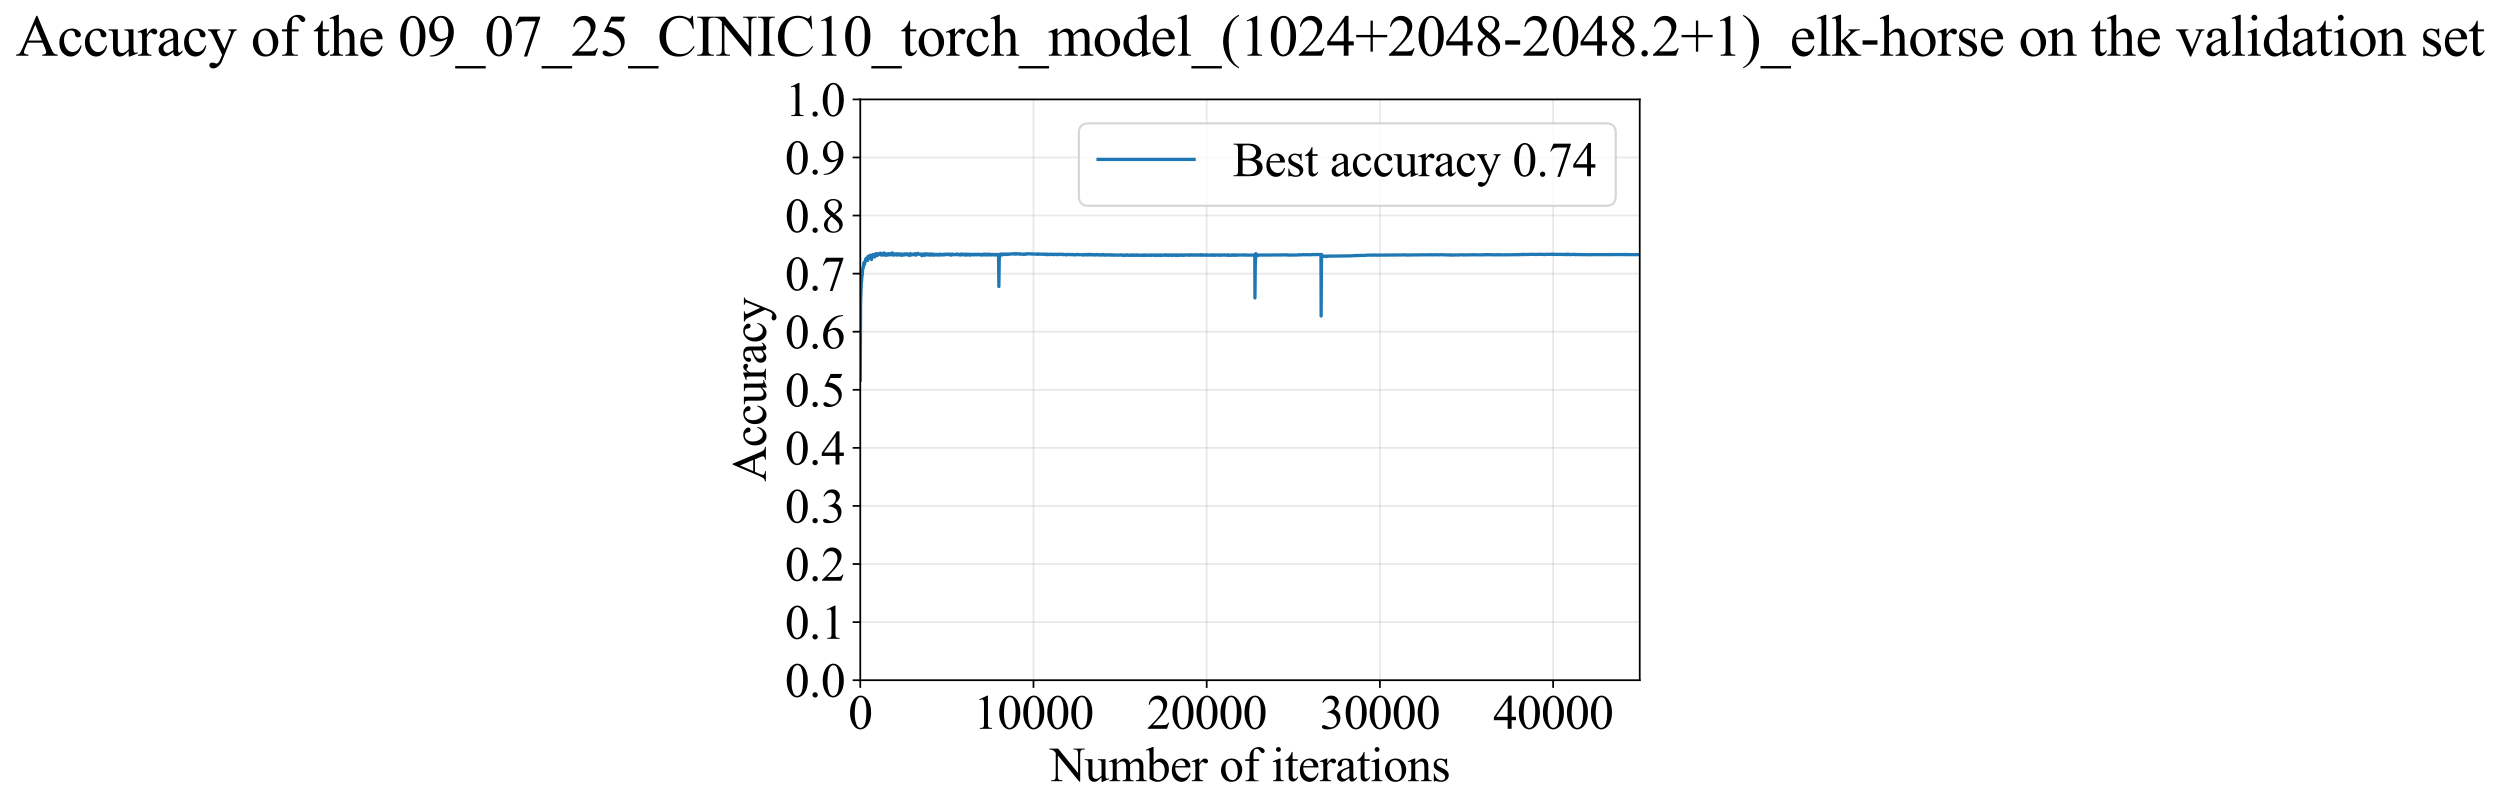 <?xml version="1.0" encoding="utf-8" standalone="no"?>
<!DOCTYPE svg PUBLIC "-//W3C//DTD SVG 1.1//EN"
  "http://www.w3.org/Graphics/SVG/1.1/DTD/svg11.dtd">
<svg xmlns:xlink="http://www.w3.org/1999/xlink" width="1145.405pt" height="369.808pt" viewBox="0 0 1145.405 369.808" xmlns="http://www.w3.org/2000/svg" version="1.1">
 <defs>
  <style type="text/css">*{stroke-linejoin: round; stroke-linecap: butt}</style>
 </defs>
 <g id="figure_1">
  <g id="patch_1">
   <path d="M 0 369.808 
L 1145.405 369.808 
L 1145.405 0 
L 0 0 
z
" style="fill: #ffffff"/>
  </g>
  <g id="axes_1">
   <g id="patch_2">
    <path d="M 394.142 311.644 
L 751.262 311.644 
L 751.262 45.532 
L 394.142 45.532 
z
" style="fill: #ffffff"/>
   </g>
   <g id="matplotlib.axis_1">
    <g id="xtick_1">
     <g id="line2d_1">
      <path d="M 394.142 311.644 
L 394.142 45.532 
" clip-path="url(#p9909d82709)" style="fill: none; stroke: #b0b0b0; stroke-opacity: 0.3; stroke-width: 0.8; stroke-linecap: square"/>
     </g>
     <g id="line2d_2">
      <defs>
       <path id="m3f3dcb796e" d="M 0 0 
L 0 3.5 
" style="stroke: #000000; stroke-width: 0.8"/>
      </defs>
      <g>
       <use xlink:href="#m3f3dcb796e" x="394.142" y="311.644" style="stroke: #000000; stroke-width: 0.8"/>
      </g>
     </g>
     <g id="text_1">
      <!-- 0 -->
      <g transform="translate(388.642 333.92) scale(0.22 -0.22)">
       <defs>
        <path id="TimesNewRomanPSMT-30" d="M 231 2094 
Q 231 2819 450 3342 
Q 669 3866 1031 4122 
Q 1313 4325 1613 4325 
Q 2100 4325 2488 3828 
Q 2972 3213 2972 2159 
Q 2972 1422 2759 906 
Q 2547 391 2217 158 
Q 1888 -75 1581 -75 
Q 975 -75 572 641 
Q 231 1244 231 2094 
z
M 844 2016 
Q 844 1141 1059 588 
Q 1238 122 1591 122 
Q 1759 122 1940 273 
Q 2122 425 2216 781 
Q 2359 1319 2359 2297 
Q 2359 3022 2209 3506 
Q 2097 3866 1919 4016 
Q 1791 4119 1609 4119 
Q 1397 4119 1231 3928 
Q 1006 3669 925 3112 
Q 844 2556 844 2016 
z
" transform="scale(0.016)"/>
       </defs>
       <use xlink:href="#TimesNewRomanPSMT-30"/>
      </g>
     </g>
    </g>
    <g id="xtick_2">
     <g id="line2d_3">
      <path d="M 473.502 311.644 
L 473.502 45.532 
" clip-path="url(#p9909d82709)" style="fill: none; stroke: #b0b0b0; stroke-opacity: 0.3; stroke-width: 0.8; stroke-linecap: square"/>
     </g>
     <g id="line2d_4">
      <g>
       <use xlink:href="#m3f3dcb796e" x="473.502" y="311.644" style="stroke: #000000; stroke-width: 0.8"/>
      </g>
     </g>
     <g id="text_2">
      <!-- 10000 -->
      <g transform="translate(446.002 333.92) scale(0.22 -0.22)">
       <defs>
        <path id="TimesNewRomanPSMT-31" d="M 750 3822 
L 1781 4325 
L 1884 4325 
L 1884 747 
Q 1884 391 1914 303 
Q 1944 216 2037 169 
Q 2131 122 2419 116 
L 2419 0 
L 825 0 
L 825 116 
Q 1125 122 1212 167 
Q 1300 213 1334 289 
Q 1369 366 1369 747 
L 1369 3034 
Q 1369 3497 1338 3628 
Q 1316 3728 1258 3775 
Q 1200 3822 1119 3822 
Q 1003 3822 797 3725 
L 750 3822 
z
" transform="scale(0.016)"/>
       </defs>
       <use xlink:href="#TimesNewRomanPSMT-31"/>
       <use xlink:href="#TimesNewRomanPSMT-30" transform="translate(50 0)"/>
       <use xlink:href="#TimesNewRomanPSMT-30" transform="translate(100 0)"/>
       <use xlink:href="#TimesNewRomanPSMT-30" transform="translate(150 0)"/>
       <use xlink:href="#TimesNewRomanPSMT-30" transform="translate(200 0)"/>
      </g>
     </g>
    </g>
    <g id="xtick_3">
     <g id="line2d_5">
      <path d="M 552.862 311.644 
L 552.862 45.532 
" clip-path="url(#p9909d82709)" style="fill: none; stroke: #b0b0b0; stroke-opacity: 0.3; stroke-width: 0.8; stroke-linecap: square"/>
     </g>
     <g id="line2d_6">
      <g>
       <use xlink:href="#m3f3dcb796e" x="552.862" y="311.644" style="stroke: #000000; stroke-width: 0.8"/>
      </g>
     </g>
     <g id="text_3">
      <!-- 20000 -->
      <g transform="translate(525.362 333.92) scale(0.22 -0.22)">
       <defs>
        <path id="TimesNewRomanPSMT-32" d="M 2934 816 
L 2638 0 
L 138 0 
L 138 116 
Q 1241 1122 1691 1759 
Q 2141 2397 2141 2925 
Q 2141 3328 1894 3587 
Q 1647 3847 1303 3847 
Q 991 3847 742 3664 
Q 494 3481 375 3128 
L 259 3128 
Q 338 3706 661 4015 
Q 984 4325 1469 4325 
Q 1984 4325 2329 3994 
Q 2675 3663 2675 3213 
Q 2675 2891 2525 2569 
Q 2294 2063 1775 1497 
Q 997 647 803 472 
L 1909 472 
Q 2247 472 2383 497 
Q 2519 522 2628 598 
Q 2738 675 2819 816 
L 2934 816 
z
" transform="scale(0.016)"/>
       </defs>
       <use xlink:href="#TimesNewRomanPSMT-32"/>
       <use xlink:href="#TimesNewRomanPSMT-30" transform="translate(50 0)"/>
       <use xlink:href="#TimesNewRomanPSMT-30" transform="translate(100 0)"/>
       <use xlink:href="#TimesNewRomanPSMT-30" transform="translate(150 0)"/>
       <use xlink:href="#TimesNewRomanPSMT-30" transform="translate(200 0)"/>
      </g>
     </g>
    </g>
    <g id="xtick_4">
     <g id="line2d_7">
      <path d="M 632.222 311.644 
L 632.222 45.532 
" clip-path="url(#p9909d82709)" style="fill: none; stroke: #b0b0b0; stroke-opacity: 0.3; stroke-width: 0.8; stroke-linecap: square"/>
     </g>
     <g id="line2d_8">
      <g>
       <use xlink:href="#m3f3dcb796e" x="632.222" y="311.644" style="stroke: #000000; stroke-width: 0.8"/>
      </g>
     </g>
     <g id="text_4">
      <!-- 30000 -->
      <g transform="translate(604.722 333.92) scale(0.22 -0.22)">
       <defs>
        <path id="TimesNewRomanPSMT-33" d="M 325 3431 
Q 506 3859 782 4092 
Q 1059 4325 1472 4325 
Q 1981 4325 2253 3994 
Q 2459 3747 2459 3466 
Q 2459 3003 1878 2509 
Q 2269 2356 2469 2072 
Q 2669 1788 2669 1403 
Q 2669 853 2319 450 
Q 1863 -75 997 -75 
Q 569 -75 414 31 
Q 259 138 259 259 
Q 259 350 332 419 
Q 406 488 509 488 
Q 588 488 669 463 
Q 722 447 909 348 
Q 1097 250 1169 231 
Q 1284 197 1416 197 
Q 1734 197 1970 444 
Q 2206 691 2206 1028 
Q 2206 1275 2097 1509 
Q 2016 1684 1919 1775 
Q 1784 1900 1550 2001 
Q 1316 2103 1072 2103 
L 972 2103 
L 972 2197 
Q 1219 2228 1467 2375 
Q 1716 2522 1828 2728 
Q 1941 2934 1941 3181 
Q 1941 3503 1739 3701 
Q 1538 3900 1238 3900 
Q 753 3900 428 3381 
L 325 3431 
z
" transform="scale(0.016)"/>
       </defs>
       <use xlink:href="#TimesNewRomanPSMT-33"/>
       <use xlink:href="#TimesNewRomanPSMT-30" transform="translate(50 0)"/>
       <use xlink:href="#TimesNewRomanPSMT-30" transform="translate(100 0)"/>
       <use xlink:href="#TimesNewRomanPSMT-30" transform="translate(150 0)"/>
       <use xlink:href="#TimesNewRomanPSMT-30" transform="translate(200 0)"/>
      </g>
     </g>
    </g>
    <g id="xtick_5">
     <g id="line2d_9">
      <path d="M 711.582 311.644 
L 711.582 45.532 
" clip-path="url(#p9909d82709)" style="fill: none; stroke: #b0b0b0; stroke-opacity: 0.3; stroke-width: 0.8; stroke-linecap: square"/>
     </g>
     <g id="line2d_10">
      <g>
       <use xlink:href="#m3f3dcb796e" x="711.582" y="311.644" style="stroke: #000000; stroke-width: 0.8"/>
      </g>
     </g>
     <g id="text_5">
      <!-- 40000 -->
      <g transform="translate(684.082 333.92) scale(0.22 -0.22)">
       <defs>
        <path id="TimesNewRomanPSMT-34" d="M 2978 1563 
L 2978 1119 
L 2409 1119 
L 2409 0 
L 1894 0 
L 1894 1119 
L 100 1119 
L 100 1519 
L 2066 4325 
L 2409 4325 
L 2409 1563 
L 2978 1563 
z
M 1894 1563 
L 1894 3666 
L 406 1563 
L 1894 1563 
z
" transform="scale(0.016)"/>
       </defs>
       <use xlink:href="#TimesNewRomanPSMT-34"/>
       <use xlink:href="#TimesNewRomanPSMT-30" transform="translate(50 0)"/>
       <use xlink:href="#TimesNewRomanPSMT-30" transform="translate(100 0)"/>
       <use xlink:href="#TimesNewRomanPSMT-30" transform="translate(150 0)"/>
       <use xlink:href="#TimesNewRomanPSMT-30" transform="translate(200 0)"/>
      </g>
     </g>
    </g>
    <g id="text_6">
     <!-- Number of iterations -->
     <g transform="translate(481.06 357.902) scale(0.22 -0.22)">
      <defs>
       <path id="TimesNewRomanPSMT-4e" d="M -84 4238 
L 1066 4238 
L 3656 1059 
L 3656 3503 
Q 3656 3894 3569 3991 
Q 3453 4122 3203 4122 
L 3056 4122 
L 3056 4238 
L 4531 4238 
L 4531 4122 
L 4381 4122 
Q 4113 4122 4000 3959 
Q 3931 3859 3931 3503 
L 3931 -69 
L 3819 -69 
L 1025 3344 
L 1025 734 
Q 1025 344 1109 247 
Q 1228 116 1475 116 
L 1625 116 
L 1625 0 
L 150 0 
L 150 116 
L 297 116 
Q 569 116 681 278 
Q 750 378 750 734 
L 750 3681 
Q 566 3897 470 3965 
Q 375 4034 191 4094 
Q 100 4122 -84 4122 
L -84 4238 
z
" transform="scale(0.016)"/>
       <path id="TimesNewRomanPSMT-75" d="M 2709 2863 
L 2709 1128 
Q 2709 631 2732 520 
Q 2756 409 2807 365 
Q 2859 322 2928 322 
Q 3025 322 3147 375 
L 3191 266 
L 2334 -88 
L 2194 -88 
L 2194 519 
Q 1825 119 1631 15 
Q 1438 -88 1222 -88 
Q 981 -88 804 51 
Q 628 191 559 409 
Q 491 628 491 1028 
L 491 2306 
Q 491 2509 447 2587 
Q 403 2666 317 2708 
Q 231 2750 6 2747 
L 6 2863 
L 1009 2863 
L 1009 947 
Q 1009 547 1148 422 
Q 1288 297 1484 297 
Q 1619 297 1789 381 
Q 1959 466 2194 703 
L 2194 2325 
Q 2194 2569 2105 2655 
Q 2016 2741 1734 2747 
L 1734 2863 
L 2709 2863 
z
" transform="scale(0.016)"/>
       <path id="TimesNewRomanPSMT-6d" d="M 1050 2338 
Q 1363 2650 1419 2697 
Q 1559 2816 1721 2881 
Q 1884 2947 2044 2947 
Q 2313 2947 2506 2790 
Q 2700 2634 2766 2338 
Q 3088 2713 3309 2830 
Q 3531 2947 3766 2947 
Q 3994 2947 4170 2830 
Q 4347 2713 4450 2447 
Q 4519 2266 4519 1878 
L 4519 647 
Q 4519 378 4559 278 
Q 4591 209 4675 161 
Q 4759 113 4950 113 
L 4950 0 
L 3538 0 
L 3538 113 
L 3597 113 
Q 3781 113 3884 184 
Q 3956 234 3988 344 
Q 4000 397 4000 647 
L 4000 1878 
Q 4000 2228 3916 2372 
Q 3794 2572 3525 2572 
Q 3359 2572 3192 2489 
Q 3025 2406 2788 2181 
L 2781 2147 
L 2788 2013 
L 2788 647 
Q 2788 353 2820 281 
Q 2853 209 2943 161 
Q 3034 113 3253 113 
L 3253 0 
L 1806 0 
L 1806 113 
Q 2044 113 2133 169 
Q 2222 225 2256 338 
Q 2272 391 2272 647 
L 2272 1878 
Q 2272 2228 2169 2381 
Q 2031 2581 1784 2581 
Q 1616 2581 1450 2491 
Q 1191 2353 1050 2181 
L 1050 647 
Q 1050 366 1089 281 
Q 1128 197 1204 155 
Q 1281 113 1516 113 
L 1516 0 
L 100 0 
L 100 113 
Q 297 113 375 155 
Q 453 197 493 289 
Q 534 381 534 647 
L 534 1741 
Q 534 2213 506 2350 
Q 484 2453 437 2492 
Q 391 2531 309 2531 
Q 222 2531 100 2484 
L 53 2597 
L 916 2947 
L 1050 2947 
L 1050 2338 
z
" transform="scale(0.016)"/>
       <path id="TimesNewRomanPSMT-62" d="M 984 2369 
Q 1400 2947 1881 2947 
Q 2322 2947 2650 2570 
Q 2978 2194 2978 1541 
Q 2978 778 2472 313 
Q 2038 -88 1503 -88 
Q 1253 -88 995 3 
Q 738 94 469 275 
L 469 3241 
Q 469 3728 445 3840 
Q 422 3953 372 3993 
Q 322 4034 247 4034 
Q 159 4034 28 3984 
L -16 4094 
L 844 4444 
L 984 4444 
L 984 2369 
z
M 984 2169 
L 984 456 
Q 1144 300 1314 220 
Q 1484 141 1663 141 
Q 1947 141 2192 453 
Q 2438 766 2438 1363 
Q 2438 1913 2192 2208 
Q 1947 2503 1634 2503 
Q 1469 2503 1303 2419 
Q 1178 2356 984 2169 
z
" transform="scale(0.016)"/>
       <path id="TimesNewRomanPSMT-65" d="M 681 1784 
Q 678 1147 991 784 
Q 1303 422 1725 422 
Q 2006 422 2214 576 
Q 2422 731 2563 1106 
L 2659 1044 
Q 2594 616 2278 264 
Q 1963 -88 1488 -88 
Q 972 -88 605 314 
Q 238 716 238 1394 
Q 238 2128 614 2539 
Q 991 2950 1559 2950 
Q 2041 2950 2350 2633 
Q 2659 2316 2659 1784 
L 681 1784 
z
M 681 1966 
L 2006 1966 
Q 1991 2241 1941 2353 
Q 1863 2528 1708 2628 
Q 1553 2728 1384 2728 
Q 1125 2728 920 2526 
Q 716 2325 681 1966 
z
" transform="scale(0.016)"/>
       <path id="TimesNewRomanPSMT-72" d="M 1038 2947 
L 1038 2303 
Q 1397 2947 1775 2947 
Q 1947 2947 2059 2842 
Q 2172 2738 2172 2600 
Q 2172 2478 2090 2393 
Q 2009 2309 1897 2309 
Q 1788 2309 1652 2417 
Q 1516 2525 1450 2525 
Q 1394 2525 1328 2463 
Q 1188 2334 1038 2041 
L 1038 669 
Q 1038 431 1097 309 
Q 1138 225 1241 169 
Q 1344 113 1538 113 
L 1538 0 
L 72 0 
L 72 113 
Q 291 113 397 181 
Q 475 231 506 341 
Q 522 394 522 644 
L 522 1753 
Q 522 2253 501 2348 
Q 481 2444 426 2487 
Q 372 2531 291 2531 
Q 194 2531 72 2484 
L 41 2597 
L 906 2947 
L 1038 2947 
z
" transform="scale(0.016)"/>
       <path id="TimesNewRomanPSMT-20" transform="scale(0.016)"/>
       <path id="TimesNewRomanPSMT-6f" d="M 1600 2947 
Q 2250 2947 2644 2453 
Q 2978 2031 2978 1484 
Q 2978 1100 2793 706 
Q 2609 313 2286 112 
Q 1963 -88 1566 -88 
Q 919 -88 538 428 
Q 216 863 216 1403 
Q 216 1797 411 2186 
Q 606 2575 925 2761 
Q 1244 2947 1600 2947 
z
M 1503 2744 
Q 1338 2744 1170 2645 
Q 1003 2547 900 2300 
Q 797 2053 797 1666 
Q 797 1041 1045 587 
Q 1294 134 1700 134 
Q 2003 134 2200 384 
Q 2397 634 2397 1244 
Q 2397 2006 2069 2444 
Q 1847 2744 1503 2744 
z
" transform="scale(0.016)"/>
       <path id="TimesNewRomanPSMT-66" d="M 1319 2638 
L 1319 756 
Q 1319 356 1406 250 
Q 1522 113 1716 113 
L 1975 113 
L 1975 0 
L 266 0 
L 266 113 
L 394 113 
Q 519 113 622 175 
Q 725 238 764 344 
Q 803 450 803 756 
L 803 2638 
L 247 2638 
L 247 2863 
L 803 2863 
L 803 3050 
Q 803 3478 940 3775 
Q 1078 4072 1361 4255 
Q 1644 4438 1997 4438 
Q 2325 4438 2600 4225 
Q 2781 4084 2781 3909 
Q 2781 3816 2700 3733 
Q 2619 3650 2525 3650 
Q 2453 3650 2373 3701 
Q 2294 3753 2178 3923 
Q 2063 4094 1966 4153 
Q 1869 4213 1750 4213 
Q 1606 4213 1506 4136 
Q 1406 4059 1362 3898 
Q 1319 3738 1319 3069 
L 1319 2863 
L 2056 2863 
L 2056 2638 
L 1319 2638 
z
" transform="scale(0.016)"/>
       <path id="TimesNewRomanPSMT-69" d="M 928 4444 
Q 1059 4444 1151 4351 
Q 1244 4259 1244 4128 
Q 1244 3997 1151 3903 
Q 1059 3809 928 3809 
Q 797 3809 703 3903 
Q 609 3997 609 4128 
Q 609 4259 701 4351 
Q 794 4444 928 4444 
z
M 1188 2947 
L 1188 647 
Q 1188 378 1227 289 
Q 1266 200 1342 156 
Q 1419 113 1622 113 
L 1622 0 
L 231 0 
L 231 113 
Q 441 113 512 153 
Q 584 194 626 287 
Q 669 381 669 647 
L 669 1750 
Q 669 2216 641 2353 
Q 619 2453 572 2492 
Q 525 2531 444 2531 
Q 356 2531 231 2484 
L 188 2597 
L 1050 2947 
L 1188 2947 
z
" transform="scale(0.016)"/>
       <path id="TimesNewRomanPSMT-74" d="M 1031 3803 
L 1031 2863 
L 1700 2863 
L 1700 2644 
L 1031 2644 
L 1031 788 
Q 1031 509 1111 412 
Q 1191 316 1316 316 
Q 1419 316 1516 380 
Q 1613 444 1666 569 
L 1788 569 
Q 1678 263 1478 108 
Q 1278 -47 1066 -47 
Q 922 -47 784 33 
Q 647 113 581 261 
Q 516 409 516 719 
L 516 2644 
L 63 2644 
L 63 2747 
Q 234 2816 414 2980 
Q 594 3144 734 3369 
Q 806 3488 934 3803 
L 1031 3803 
z
" transform="scale(0.016)"/>
       <path id="TimesNewRomanPSMT-61" d="M 1822 413 
Q 1381 72 1269 19 
Q 1100 -59 909 -59 
Q 613 -59 420 144 
Q 228 347 228 678 
Q 228 888 322 1041 
Q 450 1253 767 1440 
Q 1084 1628 1822 1897 
L 1822 2009 
Q 1822 2438 1686 2597 
Q 1550 2756 1291 2756 
Q 1094 2756 978 2650 
Q 859 2544 859 2406 
L 866 2225 
Q 866 2081 792 2003 
Q 719 1925 600 1925 
Q 484 1925 411 2006 
Q 338 2088 338 2228 
Q 338 2497 613 2722 
Q 888 2947 1384 2947 
Q 1766 2947 2009 2819 
Q 2194 2722 2281 2516 
Q 2338 2381 2338 1966 
L 2338 994 
Q 2338 584 2353 492 
Q 2369 400 2405 369 
Q 2441 338 2488 338 
Q 2538 338 2575 359 
Q 2641 400 2828 588 
L 2828 413 
Q 2478 -56 2159 -56 
Q 2006 -56 1915 50 
Q 1825 156 1822 413 
z
M 1822 616 
L 1822 1706 
Q 1350 1519 1213 1441 
Q 966 1303 859 1153 
Q 753 1003 753 825 
Q 753 600 887 451 
Q 1022 303 1197 303 
Q 1434 303 1822 616 
z
" transform="scale(0.016)"/>
       <path id="TimesNewRomanPSMT-6e" d="M 1034 2341 
Q 1538 2947 1994 2947 
Q 2228 2947 2397 2830 
Q 2566 2713 2666 2444 
Q 2734 2256 2734 1869 
L 2734 647 
Q 2734 375 2778 278 
Q 2813 200 2889 156 
Q 2966 113 3172 113 
L 3172 0 
L 1756 0 
L 1756 113 
L 1816 113 
Q 2016 113 2095 173 
Q 2175 234 2206 353 
Q 2219 400 2219 647 
L 2219 1819 
Q 2219 2209 2117 2386 
Q 2016 2563 1775 2563 
Q 1403 2563 1034 2156 
L 1034 647 
Q 1034 356 1069 288 
Q 1113 197 1189 155 
Q 1266 113 1500 113 
L 1500 0 
L 84 0 
L 84 113 
L 147 113 
Q 366 113 442 223 
Q 519 334 519 647 
L 519 1709 
Q 519 2225 495 2337 
Q 472 2450 423 2490 
Q 375 2531 294 2531 
Q 206 2531 84 2484 
L 38 2597 
L 900 2947 
L 1034 2947 
L 1034 2341 
z
" transform="scale(0.016)"/>
       <path id="TimesNewRomanPSMT-73" d="M 2050 2947 
L 2050 1972 
L 1947 1972 
Q 1828 2431 1642 2597 
Q 1456 2763 1169 2763 
Q 950 2763 815 2647 
Q 681 2531 681 2391 
Q 681 2216 781 2091 
Q 878 1963 1175 1819 
L 1631 1597 
Q 2266 1288 2266 781 
Q 2266 391 1970 151 
Q 1675 -88 1309 -88 
Q 1047 -88 709 6 
Q 606 38 541 38 
Q 469 38 428 -44 
L 325 -44 
L 325 978 
L 428 978 
Q 516 541 762 319 
Q 1009 97 1316 97 
Q 1531 97 1667 223 
Q 1803 350 1803 528 
Q 1803 744 1651 891 
Q 1500 1038 1047 1263 
Q 594 1488 453 1669 
Q 313 1847 313 2119 
Q 313 2472 555 2709 
Q 797 2947 1181 2947 
Q 1350 2947 1591 2875 
Q 1750 2828 1803 2828 
Q 1853 2828 1881 2850 
Q 1909 2872 1947 2947 
L 2050 2947 
z
" transform="scale(0.016)"/>
      </defs>
      <use xlink:href="#TimesNewRomanPSMT-4e"/>
      <use xlink:href="#TimesNewRomanPSMT-75" transform="translate(72.217 0)"/>
      <use xlink:href="#TimesNewRomanPSMT-6d" transform="translate(122.217 0)"/>
      <use xlink:href="#TimesNewRomanPSMT-62" transform="translate(200 0)"/>
      <use xlink:href="#TimesNewRomanPSMT-65" transform="translate(250 0)"/>
      <use xlink:href="#TimesNewRomanPSMT-72" transform="translate(294.385 0)"/>
      <use xlink:href="#TimesNewRomanPSMT-20" transform="translate(327.686 0)"/>
      <use xlink:href="#TimesNewRomanPSMT-6f" transform="translate(352.686 0)"/>
      <use xlink:href="#TimesNewRomanPSMT-66" transform="translate(402.686 0)"/>
      <use xlink:href="#TimesNewRomanPSMT-20" transform="translate(435.986 0)"/>
      <use xlink:href="#TimesNewRomanPSMT-69" transform="translate(460.986 0)"/>
      <use xlink:href="#TimesNewRomanPSMT-74" transform="translate(488.77 0)"/>
      <use xlink:href="#TimesNewRomanPSMT-65" transform="translate(516.553 0)"/>
      <use xlink:href="#TimesNewRomanPSMT-72" transform="translate(560.938 0)"/>
      <use xlink:href="#TimesNewRomanPSMT-61" transform="translate(594.238 0)"/>
      <use xlink:href="#TimesNewRomanPSMT-74" transform="translate(638.623 0)"/>
      <use xlink:href="#TimesNewRomanPSMT-69" transform="translate(666.406 0)"/>
      <use xlink:href="#TimesNewRomanPSMT-6f" transform="translate(694.189 0)"/>
      <use xlink:href="#TimesNewRomanPSMT-6e" transform="translate(744.189 0)"/>
      <use xlink:href="#TimesNewRomanPSMT-73" transform="translate(794.189 0)"/>
     </g>
    </g>
   </g>
   <g id="matplotlib.axis_2">
    <g id="ytick_1">
     <g id="line2d_11">
      <path d="M 394.142 311.644 
L 751.262 311.644 
" clip-path="url(#p9909d82709)" style="fill: none; stroke: #b0b0b0; stroke-opacity: 0.3; stroke-width: 0.8; stroke-linecap: square"/>
     </g>
     <g id="line2d_12">
      <defs>
       <path id="mbdc3c33809" d="M 0 0 
L -3.5 0 
" style="stroke: #000000; stroke-width: 0.8"/>
      </defs>
      <g>
       <use xlink:href="#mbdc3c33809" x="394.142" y="311.644" style="stroke: #000000; stroke-width: 0.8"/>
      </g>
     </g>
     <g id="text_7">
      <!-- 0.0 -->
      <g transform="translate(359.642 319.282) scale(0.22 -0.22)">
       <defs>
        <path id="TimesNewRomanPSMT-2e" d="M 800 606 
Q 947 606 1047 504 
Q 1147 403 1147 259 
Q 1147 116 1045 14 
Q 944 -88 800 -88 
Q 656 -88 554 14 
Q 453 116 453 259 
Q 453 406 554 506 
Q 656 606 800 606 
z
" transform="scale(0.016)"/>
       </defs>
       <use xlink:href="#TimesNewRomanPSMT-30"/>
       <use xlink:href="#TimesNewRomanPSMT-2e" transform="translate(50 0)"/>
       <use xlink:href="#TimesNewRomanPSMT-30" transform="translate(75 0)"/>
      </g>
     </g>
    </g>
    <g id="ytick_2">
     <g id="line2d_13">
      <path d="M 394.142 285.032 
L 751.262 285.032 
" clip-path="url(#p9909d82709)" style="fill: none; stroke: #b0b0b0; stroke-opacity: 0.3; stroke-width: 0.8; stroke-linecap: square"/>
     </g>
     <g id="line2d_14">
      <g>
       <use xlink:href="#mbdc3c33809" x="394.142" y="285.032" style="stroke: #000000; stroke-width: 0.8"/>
      </g>
     </g>
     <g id="text_8">
      <!-- 0.1 -->
      <g transform="translate(359.642 292.67) scale(0.22 -0.22)">
       <use xlink:href="#TimesNewRomanPSMT-30"/>
       <use xlink:href="#TimesNewRomanPSMT-2e" transform="translate(50 0)"/>
       <use xlink:href="#TimesNewRomanPSMT-31" transform="translate(75 0)"/>
      </g>
     </g>
    </g>
    <g id="ytick_3">
     <g id="line2d_15">
      <path d="M 394.142 258.421 
L 751.262 258.421 
" clip-path="url(#p9909d82709)" style="fill: none; stroke: #b0b0b0; stroke-opacity: 0.3; stroke-width: 0.8; stroke-linecap: square"/>
     </g>
     <g id="line2d_16">
      <g>
       <use xlink:href="#mbdc3c33809" x="394.142" y="258.421" style="stroke: #000000; stroke-width: 0.8"/>
      </g>
     </g>
     <g id="text_9">
      <!-- 0.2 -->
      <g transform="translate(359.642 266.059) scale(0.22 -0.22)">
       <use xlink:href="#TimesNewRomanPSMT-30"/>
       <use xlink:href="#TimesNewRomanPSMT-2e" transform="translate(50 0)"/>
       <use xlink:href="#TimesNewRomanPSMT-32" transform="translate(75 0)"/>
      </g>
     </g>
    </g>
    <g id="ytick_4">
     <g id="line2d_17">
      <path d="M 394.142 231.81 
L 751.262 231.81 
" clip-path="url(#p9909d82709)" style="fill: none; stroke: #b0b0b0; stroke-opacity: 0.3; stroke-width: 0.8; stroke-linecap: square"/>
     </g>
     <g id="line2d_18">
      <g>
       <use xlink:href="#mbdc3c33809" x="394.142" y="231.81" style="stroke: #000000; stroke-width: 0.8"/>
      </g>
     </g>
     <g id="text_10">
      <!-- 0.3 -->
      <g transform="translate(359.642 239.448) scale(0.22 -0.22)">
       <use xlink:href="#TimesNewRomanPSMT-30"/>
       <use xlink:href="#TimesNewRomanPSMT-2e" transform="translate(50 0)"/>
       <use xlink:href="#TimesNewRomanPSMT-33" transform="translate(75 0)"/>
      </g>
     </g>
    </g>
    <g id="ytick_5">
     <g id="line2d_19">
      <path d="M 394.142 205.199 
L 751.262 205.199 
" clip-path="url(#p9909d82709)" style="fill: none; stroke: #b0b0b0; stroke-opacity: 0.3; stroke-width: 0.8; stroke-linecap: square"/>
     </g>
     <g id="line2d_20">
      <g>
       <use xlink:href="#mbdc3c33809" x="394.142" y="205.199" style="stroke: #000000; stroke-width: 0.8"/>
      </g>
     </g>
     <g id="text_11">
      <!-- 0.4 -->
      <g transform="translate(359.642 212.837) scale(0.22 -0.22)">
       <use xlink:href="#TimesNewRomanPSMT-30"/>
       <use xlink:href="#TimesNewRomanPSMT-2e" transform="translate(50 0)"/>
       <use xlink:href="#TimesNewRomanPSMT-34" transform="translate(75 0)"/>
      </g>
     </g>
    </g>
    <g id="ytick_6">
     <g id="line2d_21">
      <path d="M 394.142 178.588 
L 751.262 178.588 
" clip-path="url(#p9909d82709)" style="fill: none; stroke: #b0b0b0; stroke-opacity: 0.3; stroke-width: 0.8; stroke-linecap: square"/>
     </g>
     <g id="line2d_22">
      <g>
       <use xlink:href="#mbdc3c33809" x="394.142" y="178.588" style="stroke: #000000; stroke-width: 0.8"/>
      </g>
     </g>
     <g id="text_12">
      <!-- 0.5 -->
      <g transform="translate(359.642 186.226) scale(0.22 -0.22)">
       <defs>
        <path id="TimesNewRomanPSMT-35" d="M 2778 4238 
L 2534 3706 
L 1259 3706 
L 981 3138 
Q 1809 3016 2294 2522 
Q 2709 2097 2709 1522 
Q 2709 1188 2573 903 
Q 2438 619 2231 419 
Q 2025 219 1772 97 
Q 1413 -75 1034 -75 
Q 653 -75 479 54 
Q 306 184 306 341 
Q 306 428 378 495 
Q 450 563 559 563 
Q 641 563 702 538 
Q 763 513 909 409 
Q 1144 247 1384 247 
Q 1750 247 2026 523 
Q 2303 800 2303 1197 
Q 2303 1581 2056 1914 
Q 1809 2247 1375 2428 
Q 1034 2569 447 2591 
L 1259 4238 
L 2778 4238 
z
" transform="scale(0.016)"/>
       </defs>
       <use xlink:href="#TimesNewRomanPSMT-30"/>
       <use xlink:href="#TimesNewRomanPSMT-2e" transform="translate(50 0)"/>
       <use xlink:href="#TimesNewRomanPSMT-35" transform="translate(75 0)"/>
      </g>
     </g>
    </g>
    <g id="ytick_7">
     <g id="line2d_23">
      <path d="M 394.142 151.976 
L 751.262 151.976 
" clip-path="url(#p9909d82709)" style="fill: none; stroke: #b0b0b0; stroke-opacity: 0.3; stroke-width: 0.8; stroke-linecap: square"/>
     </g>
     <g id="line2d_24">
      <g>
       <use xlink:href="#mbdc3c33809" x="394.142" y="151.976" style="stroke: #000000; stroke-width: 0.8"/>
      </g>
     </g>
     <g id="text_13">
      <!-- 0.6 -->
      <g transform="translate(359.642 159.614) scale(0.22 -0.22)">
       <defs>
        <path id="TimesNewRomanPSMT-36" d="M 2869 4325 
L 2869 4209 
Q 2456 4169 2195 4045 
Q 1934 3922 1679 3669 
Q 1425 3416 1258 3105 
Q 1091 2794 978 2366 
Q 1428 2675 1881 2675 
Q 2316 2675 2634 2325 
Q 2953 1975 2953 1425 
Q 2953 894 2631 456 
Q 2244 -75 1606 -75 
Q 1172 -75 869 213 
Q 275 772 275 1663 
Q 275 2231 503 2743 
Q 731 3256 1154 3653 
Q 1578 4050 1965 4187 
Q 2353 4325 2688 4325 
L 2869 4325 
z
M 925 2138 
Q 869 1716 869 1456 
Q 869 1156 980 804 
Q 1091 453 1309 247 
Q 1469 100 1697 100 
Q 1969 100 2183 356 
Q 2397 613 2397 1088 
Q 2397 1622 2184 2012 
Q 1972 2403 1581 2403 
Q 1463 2403 1327 2353 
Q 1191 2303 925 2138 
z
" transform="scale(0.016)"/>
       </defs>
       <use xlink:href="#TimesNewRomanPSMT-30"/>
       <use xlink:href="#TimesNewRomanPSMT-2e" transform="translate(50 0)"/>
       <use xlink:href="#TimesNewRomanPSMT-36" transform="translate(75 0)"/>
      </g>
     </g>
    </g>
    <g id="ytick_8">
     <g id="line2d_25">
      <path d="M 394.142 125.365 
L 751.262 125.365 
" clip-path="url(#p9909d82709)" style="fill: none; stroke: #b0b0b0; stroke-opacity: 0.3; stroke-width: 0.8; stroke-linecap: square"/>
     </g>
     <g id="line2d_26">
      <g>
       <use xlink:href="#mbdc3c33809" x="394.142" y="125.365" style="stroke: #000000; stroke-width: 0.8"/>
      </g>
     </g>
     <g id="text_14">
      <!-- 0.7 -->
      <g transform="translate(359.642 133.003) scale(0.22 -0.22)">
       <defs>
        <path id="TimesNewRomanPSMT-37" d="M 644 4238 
L 2916 4238 
L 2916 4119 
L 1503 -88 
L 1153 -88 
L 2419 3728 
L 1253 3728 
Q 900 3728 750 3644 
Q 488 3500 328 3200 
L 238 3234 
L 644 4238 
z
" transform="scale(0.016)"/>
       </defs>
       <use xlink:href="#TimesNewRomanPSMT-30"/>
       <use xlink:href="#TimesNewRomanPSMT-2e" transform="translate(50 0)"/>
       <use xlink:href="#TimesNewRomanPSMT-37" transform="translate(75 0)"/>
      </g>
     </g>
    </g>
    <g id="ytick_9">
     <g id="line2d_27">
      <path d="M 394.142 98.754 
L 751.262 98.754 
" clip-path="url(#p9909d82709)" style="fill: none; stroke: #b0b0b0; stroke-opacity: 0.3; stroke-width: 0.8; stroke-linecap: square"/>
     </g>
     <g id="line2d_28">
      <g>
       <use xlink:href="#mbdc3c33809" x="394.142" y="98.754" style="stroke: #000000; stroke-width: 0.8"/>
      </g>
     </g>
     <g id="text_15">
      <!-- 0.8 -->
      <g transform="translate(359.642 106.392) scale(0.22 -0.22)">
       <defs>
        <path id="TimesNewRomanPSMT-38" d="M 1228 2134 
Q 725 2547 579 2797 
Q 434 3047 434 3316 
Q 434 3728 753 4026 
Q 1072 4325 1600 4325 
Q 2113 4325 2425 4047 
Q 2738 3769 2738 3413 
Q 2738 3175 2569 2928 
Q 2400 2681 1866 2347 
Q 2416 1922 2594 1678 
Q 2831 1359 2831 1006 
Q 2831 559 2490 242 
Q 2150 -75 1597 -75 
Q 994 -75 656 303 
Q 388 606 388 966 
Q 388 1247 577 1523 
Q 766 1800 1228 2134 
z
M 1719 2469 
Q 2094 2806 2194 3001 
Q 2294 3197 2294 3444 
Q 2294 3772 2109 3958 
Q 1925 4144 1606 4144 
Q 1288 4144 1088 3959 
Q 888 3775 888 3528 
Q 888 3366 970 3203 
Q 1053 3041 1206 2894 
L 1719 2469 
z
M 1375 2016 
Q 1116 1797 991 1539 
Q 866 1281 866 981 
Q 866 578 1086 336 
Q 1306 94 1647 94 
Q 1984 94 2187 284 
Q 2391 475 2391 747 
Q 2391 972 2272 1150 
Q 2050 1481 1375 2016 
z
" transform="scale(0.016)"/>
       </defs>
       <use xlink:href="#TimesNewRomanPSMT-30"/>
       <use xlink:href="#TimesNewRomanPSMT-2e" transform="translate(50 0)"/>
       <use xlink:href="#TimesNewRomanPSMT-38" transform="translate(75 0)"/>
      </g>
     </g>
    </g>
    <g id="ytick_10">
     <g id="line2d_29">
      <path d="M 394.142 72.143 
L 751.262 72.143 
" clip-path="url(#p9909d82709)" style="fill: none; stroke: #b0b0b0; stroke-opacity: 0.3; stroke-width: 0.8; stroke-linecap: square"/>
     </g>
     <g id="line2d_30">
      <g>
       <use xlink:href="#mbdc3c33809" x="394.142" y="72.143" style="stroke: #000000; stroke-width: 0.8"/>
      </g>
     </g>
     <g id="text_16">
      <!-- 0.9 -->
      <g transform="translate(359.642 79.781) scale(0.22 -0.22)">
       <defs>
        <path id="TimesNewRomanPSMT-39" d="M 338 -88 
L 338 28 
Q 744 34 1094 217 
Q 1444 400 1770 856 
Q 2097 1313 2225 1859 
Q 1734 1544 1338 1544 
Q 891 1544 572 1889 
Q 253 2234 253 2806 
Q 253 3363 572 3797 
Q 956 4325 1575 4325 
Q 2097 4325 2469 3894 
Q 2925 3359 2925 2575 
Q 2925 1869 2578 1258 
Q 2231 647 1613 244 
Q 1109 -88 516 -88 
L 338 -88 
z
M 2275 2091 
Q 2331 2497 2331 2741 
Q 2331 3044 2228 3395 
Q 2125 3747 1936 3934 
Q 1747 4122 1506 4122 
Q 1228 4122 1018 3872 
Q 809 3622 809 3128 
Q 809 2469 1088 2097 
Q 1291 1828 1588 1828 
Q 1731 1828 1928 1897 
Q 2125 1966 2275 2091 
z
" transform="scale(0.016)"/>
       </defs>
       <use xlink:href="#TimesNewRomanPSMT-30"/>
       <use xlink:href="#TimesNewRomanPSMT-2e" transform="translate(50 0)"/>
       <use xlink:href="#TimesNewRomanPSMT-39" transform="translate(75 0)"/>
      </g>
     </g>
    </g>
    <g id="ytick_11">
     <g id="line2d_31">
      <path d="M 394.142 45.532 
L 751.262 45.532 
" clip-path="url(#p9909d82709)" style="fill: none; stroke: #b0b0b0; stroke-opacity: 0.3; stroke-width: 0.8; stroke-linecap: square"/>
     </g>
     <g id="line2d_32">
      <g>
       <use xlink:href="#mbdc3c33809" x="394.142" y="45.532" style="stroke: #000000; stroke-width: 0.8"/>
      </g>
     </g>
     <g id="text_17">
      <!-- 1.0 -->
      <g transform="translate(359.642 53.17) scale(0.22 -0.22)">
       <use xlink:href="#TimesNewRomanPSMT-31"/>
       <use xlink:href="#TimesNewRomanPSMT-2e" transform="translate(50 0)"/>
       <use xlink:href="#TimesNewRomanPSMT-30" transform="translate(75 0)"/>
      </g>
     </g>
    </g>
    <g id="text_18">
     <!-- Accuracy -->
     <g transform="translate(350.895 220.726) rotate(-90) scale(0.22 -0.22)">
      <defs>
       <path id="TimesNewRomanPSMT-41" d="M 2928 1419 
L 1288 1419 
L 1000 750 
Q 894 503 894 381 
Q 894 284 986 211 
Q 1078 138 1384 116 
L 1384 0 
L 50 0 
L 50 116 
Q 316 163 394 238 
Q 553 388 747 847 
L 2238 4334 
L 2347 4334 
L 3822 809 
Q 4000 384 4145 257 
Q 4291 131 4550 116 
L 4550 0 
L 2878 0 
L 2878 116 
Q 3131 128 3220 200 
Q 3309 272 3309 375 
Q 3309 513 3184 809 
L 2928 1419 
z
M 2841 1650 
L 2122 3363 
L 1384 1650 
L 2841 1650 
z
" transform="scale(0.016)"/>
       <path id="TimesNewRomanPSMT-63" d="M 2631 1088 
Q 2516 522 2178 217 
Q 1841 -88 1431 -88 
Q 944 -88 581 321 
Q 219 731 219 1428 
Q 219 2103 620 2525 
Q 1022 2947 1584 2947 
Q 2006 2947 2278 2723 
Q 2550 2500 2550 2259 
Q 2550 2141 2473 2067 
Q 2397 1994 2259 1994 
Q 2075 1994 1981 2113 
Q 1928 2178 1911 2362 
Q 1894 2547 1784 2644 
Q 1675 2738 1481 2738 
Q 1169 2738 978 2506 
Q 725 2200 725 1697 
Q 725 1184 976 792 
Q 1228 400 1656 400 
Q 1963 400 2206 609 
Q 2378 753 2541 1131 
L 2631 1088 
z
" transform="scale(0.016)"/>
       <path id="TimesNewRomanPSMT-79" d="M 38 2863 
L 1372 2863 
L 1372 2747 
L 1306 2747 
Q 1166 2747 1095 2686 
Q 1025 2625 1025 2534 
Q 1025 2413 1128 2197 
L 1825 753 
L 2466 2334 
Q 2519 2463 2519 2588 
Q 2519 2644 2497 2672 
Q 2472 2706 2419 2726 
Q 2366 2747 2231 2747 
L 2231 2863 
L 3163 2863 
L 3163 2747 
Q 3047 2734 2984 2696 
Q 2922 2659 2847 2556 
Q 2819 2513 2741 2316 
L 1575 -541 
Q 1406 -956 1132 -1168 
Q 859 -1381 606 -1381 
Q 422 -1381 303 -1275 
Q 184 -1169 184 -1031 
Q 184 -900 270 -820 
Q 356 -741 506 -741 
Q 609 -741 788 -809 
Q 913 -856 944 -856 
Q 1038 -856 1148 -759 
Q 1259 -663 1372 -384 
L 1575 113 
L 547 2272 
Q 500 2369 397 2513 
Q 319 2622 269 2659 
Q 197 2709 38 2747 
L 38 2863 
z
" transform="scale(0.016)"/>
      </defs>
      <use xlink:href="#TimesNewRomanPSMT-41"/>
      <use xlink:href="#TimesNewRomanPSMT-63" transform="translate(72.217 0)"/>
      <use xlink:href="#TimesNewRomanPSMT-63" transform="translate(116.602 0)"/>
      <use xlink:href="#TimesNewRomanPSMT-75" transform="translate(160.986 0)"/>
      <use xlink:href="#TimesNewRomanPSMT-72" transform="translate(210.986 0)"/>
      <use xlink:href="#TimesNewRomanPSMT-61" transform="translate(244.287 0)"/>
      <use xlink:href="#TimesNewRomanPSMT-63" transform="translate(288.672 0)"/>
      <use xlink:href="#TimesNewRomanPSMT-79" transform="translate(333.057 0)"/>
     </g>
    </g>
   </g>
   <g id="line2d_33">
    <path d="M 394.142 174.182 
L 394.301 138.301 
L 394.619 129.682 
L 394.698 129.342 
L 394.936 126.163 
L 395.016 126.208 
L 395.254 123.044 
L 395.333 122.941 
L 395.412 122.482 
L 395.492 122.852 
L 395.809 120.324 
L 395.889 121.314 
L 395.968 120.235 
L 396.048 121.24 
L 396.206 120.265 
L 396.286 120.398 
L 396.603 118.771 
L 396.762 119.185 
L 396.841 118.387 
L 397 118.816 
L 397.238 118.668 
L 397.318 118.047 
L 397.397 118.934 
L 397.476 118.431 
L 397.556 119.289 
L 397.635 118.934 
L 397.714 117.426 
L 397.794 117.692 
L 397.873 118.476 
L 397.953 118.254 
L 398.111 117.485 
L 398.27 118.343 
L 398.349 117.603 
L 398.429 117.692 
L 398.508 117.781 
L 398.667 116.938 
L 398.905 118.313 
L 399.143 117.101 
L 399.302 118.904 
L 399.54 116.864 
L 399.619 117.027 
L 399.699 117.16 
L 399.778 117.692 
L 399.858 116.776 
L 399.937 117.544 
L 400.016 116.643 
L 400.096 116.672 
L 400.175 116.953 
L 400.255 116.805 
L 400.334 117.397 
L 400.413 116.613 
L 400.493 117.337 
L 400.572 117.308 
L 400.651 117.293 
L 400.731 117.751 
L 400.89 116.746 
L 400.969 116.82 
L 401.048 117.116 
L 401.207 116.539 
L 401.286 116.923 
L 401.366 116.169 
L 401.445 116.953 
L 401.683 116.214 
L 401.763 116.938 
L 401.842 116.643 
L 401.921 117.116 
L 402.001 116.938 
L 402.16 116.303 
L 402.239 116.48 
L 402.318 116.332 
L 402.398 116.376 
L 402.477 116.554 
L 402.715 116.155 
L 402.874 116.569 
L 403.033 116.406 
L 403.112 116.613 
L 403.191 116.303 
L 403.271 116.613 
L 403.35 115.992 
L 403.43 116.096 
L 403.509 116.746 
L 403.588 116.524 
L 403.668 116.554 
L 403.827 116.125 
L 403.906 116.879 
L 403.985 116.85 
L 404.065 116.761 
L 404.144 116.879 
L 404.382 116.288 
L 404.541 116.702 
L 404.7 116.776 
L 404.779 116.303 
L 404.858 116.391 
L 404.938 116.539 
L 405.017 115.889 
L 405.097 116.48 
L 405.176 116.406 
L 405.255 116.347 
L 405.414 116.909 
L 405.493 116.539 
L 405.573 116.983 
L 405.811 116.628 
L 405.89 116.805 
L 405.97 116.347 
L 406.049 116.672 
L 406.128 116.406 
L 406.208 116.938 
L 406.367 116.273 
L 406.446 116.628 
L 406.525 116.598 
L 406.605 116.569 
L 406.684 116.864 
L 406.843 116.347 
L 407.002 116.731 
L 407.081 116.273 
L 407.24 116.702 
L 407.319 116.746 
L 407.399 116.184 
L 407.478 116.657 
L 407.557 116.524 
L 407.637 116.569 
L 407.795 116.746 
L 407.875 116.79 
L 408.192 116.199 
L 408.272 116.303 
L 408.351 116.583 
L 408.43 116.096 
L 408.51 116.436 
L 408.589 116.169 
L 408.669 116.362 
L 408.748 116.258 
L 408.827 115.859 
L 408.907 116.465 
L 408.986 116.436 
L 409.145 116.909 
L 409.224 116.273 
L 409.383 116.79 
L 409.621 116.421 
L 409.7 116.509 
L 409.78 116.79 
L 409.859 116.288 
L 410.018 116.731 
L 410.177 116.524 
L 410.256 116.643 
L 410.494 116.421 
L 410.653 116.687 
L 410.732 116.82 
L 410.97 116.376 
L 411.05 116.894 
L 411.129 116.716 
L 411.209 116.199 
L 411.288 116.495 
L 411.447 116.347 
L 411.526 116.554 
L 411.606 116.362 
L 411.764 116.672 
L 411.844 116.362 
L 412.082 116.82 
L 412.161 116.79 
L 412.241 116.317 
L 412.32 116.583 
L 412.399 116.524 
L 412.479 116.436 
L 412.717 116.894 
L 412.796 116.909 
L 413.034 116.406 
L 413.114 116.85 
L 413.193 116.539 
L 413.272 116.997 
L 413.352 116.391 
L 413.431 116.953 
L 413.511 116.628 
L 413.59 116.657 
L 413.749 116.48 
L 413.907 116.79 
L 413.987 116.613 
L 414.066 116.761 
L 414.304 116.509 
L 414.384 116.776 
L 414.463 116.303 
L 414.622 116.731 
L 414.701 116.805 
L 414.86 116.362 
L 414.939 116.687 
L 415.019 116.583 
L 415.336 116.273 
L 415.495 116.554 
L 415.654 116.303 
L 415.813 116.746 
L 415.971 116.539 
L 416.051 116.509 
L 416.209 116.583 
L 416.368 116.554 
L 416.527 117.056 
L 416.606 116.406 
L 416.686 116.509 
L 416.765 116.805 
L 416.844 116.554 
L 416.924 116.894 
L 417.083 116.199 
L 417.162 116.288 
L 417.321 116.894 
L 417.4 116.643 
L 417.479 116.687 
L 417.559 116.79 
L 417.797 116.465 
L 417.876 116.657 
L 417.956 116.613 
L 418.273 116.731 
L 418.67 116.347 
L 418.75 116.657 
L 418.829 116.406 
L 418.908 116.436 
L 419.067 116.702 
L 419.226 116.199 
L 419.305 116.746 
L 419.385 116.731 
L 419.464 116.347 
L 419.702 116.909 
L 419.781 116.85 
L 419.861 116.421 
L 419.94 116.465 
L 420.099 116.45 
L 420.178 116.376 
L 420.258 116.465 
L 420.337 116.184 
L 420.416 116.45 
L 420.496 116.051 
L 420.575 116.273 
L 420.655 116.11 
L 420.813 116.347 
L 420.972 116.391 
L 421.448 116.539 
L 421.607 116.509 
L 421.925 116.376 
L 422.004 116.48 
L 422.163 116.968 
L 422.322 116.495 
L 422.401 117.16 
L 422.48 116.48 
L 422.56 116.628 
L 422.639 116.716 
L 422.718 116.569 
L 422.798 116.643 
L 422.877 116.894 
L 423.115 116.376 
L 423.353 116.628 
L 423.433 117.012 
L 423.512 116.643 
L 423.592 116.909 
L 423.671 116.509 
L 423.75 116.894 
L 423.83 116.243 
L 423.909 116.465 
L 424.227 116.539 
L 424.385 116.79 
L 424.623 116.436 
L 424.703 116.48 
L 424.782 116.657 
L 424.862 116.303 
L 424.941 116.583 
L 425.02 116.436 
L 425.1 116.805 
L 425.179 116.524 
L 425.258 116.554 
L 425.497 116.509 
L 425.576 116.436 
L 425.814 116.879 
L 425.973 116.317 
L 426.132 116.85 
L 426.37 116.569 
L 426.529 116.85 
L 426.687 116.436 
L 426.767 116.79 
L 426.925 116.332 
L 427.084 116.805 
L 427.164 116.569 
L 427.243 116.85 
L 427.322 116.687 
L 427.402 116.805 
L 427.481 116.569 
L 427.719 116.938 
L 427.878 116.583 
L 427.957 116.761 
L 428.116 116.48 
L 428.195 116.583 
L 428.275 116.79 
L 428.354 116.716 
L 428.672 116.628 
L 428.83 116.82 
L 428.91 116.554 
L 428.989 116.583 
L 429.148 116.613 
L 429.227 116.731 
L 429.307 116.539 
L 429.545 116.864 
L 429.624 116.716 
L 429.704 116.879 
L 429.783 116.835 
L 429.942 116.672 
L 430.101 116.702 
L 430.18 116.583 
L 430.259 116.687 
L 430.339 116.569 
L 430.418 116.643 
L 430.497 116.702 
L 430.577 116.583 
L 430.656 116.894 
L 430.815 116.406 
L 430.894 116.672 
L 430.974 116.524 
L 431.053 116.569 
L 431.132 116.805 
L 431.291 116.628 
L 431.371 116.569 
L 431.45 116.702 
L 431.529 116.598 
L 431.609 116.746 
L 431.847 116.643 
L 432.006 116.776 
L 432.085 116.509 
L 432.164 116.731 
L 432.244 116.509 
L 432.323 116.835 
L 432.402 116.583 
L 432.561 116.776 
L 432.641 116.79 
L 432.72 116.628 
L 432.799 116.761 
L 432.879 116.687 
L 433.117 116.391 
L 433.196 116.628 
L 433.276 116.465 
L 433.434 116.628 
L 433.514 116.628 
L 433.593 116.45 
L 433.673 116.628 
L 433.752 116.539 
L 433.831 116.554 
L 433.911 116.45 
L 434.069 116.598 
L 434.308 116.376 
L 434.387 116.672 
L 434.466 116.569 
L 434.625 116.598 
L 434.943 116.643 
L 435.022 116.48 
L 435.101 116.731 
L 435.181 116.643 
L 435.419 116.613 
L 435.498 116.436 
L 435.657 116.923 
L 435.816 116.613 
L 435.974 116.657 
L 436.054 116.465 
L 436.133 116.628 
L 436.292 116.509 
L 436.451 116.702 
L 436.609 116.436 
L 436.768 116.746 
L 436.848 116.613 
L 436.927 116.687 
L 437.165 116.702 
L 437.483 116.613 
L 437.641 116.628 
L 437.8 116.495 
L 437.88 116.687 
L 438.038 116.554 
L 438.435 116.317 
L 438.515 116.657 
L 438.594 116.45 
L 438.673 116.495 
L 438.911 116.569 
L 438.991 116.731 
L 439.07 116.687 
L 439.864 116.48 
L 439.943 116.894 
L 440.023 116.864 
L 440.181 116.421 
L 440.34 116.731 
L 440.499 116.48 
L 440.658 116.687 
L 440.816 116.362 
L 440.975 116.657 
L 441.055 116.495 
L 441.134 116.702 
L 441.213 116.628 
L 441.372 116.509 
L 441.452 116.805 
L 441.61 116.657 
L 441.69 116.613 
L 441.848 116.731 
L 442.087 116.48 
L 442.325 116.894 
L 442.404 116.465 
L 442.483 116.864 
L 442.563 116.716 
L 442.642 116.864 
L 442.722 116.79 
L 442.88 116.716 
L 442.96 116.465 
L 443.039 116.85 
L 443.118 116.643 
L 443.198 116.702 
L 443.277 116.613 
L 443.357 116.731 
L 443.436 116.672 
L 443.515 116.702 
L 443.595 116.465 
L 443.674 116.613 
L 443.753 116.495 
L 443.833 116.761 
L 443.992 116.465 
L 444.071 116.79 
L 444.15 116.569 
L 444.23 116.879 
L 444.309 116.776 
L 444.388 116.583 
L 444.468 116.85 
L 444.627 116.613 
L 444.785 116.864 
L 444.944 116.509 
L 445.103 116.643 
L 445.262 116.657 
L 445.42 116.628 
L 445.5 116.716 
L 445.579 116.583 
L 445.738 116.746 
L 445.817 116.509 
L 445.897 116.761 
L 445.976 116.716 
L 446.214 116.746 
L 446.294 116.524 
L 446.373 116.761 
L 446.532 116.598 
L 446.611 116.731 
L 446.69 116.643 
L 446.77 116.716 
L 446.849 116.702 
L 446.929 116.509 
L 447.008 116.583 
L 447.167 116.569 
L 447.405 116.524 
L 447.484 116.761 
L 447.564 116.702 
L 447.722 116.672 
L 447.96 116.465 
L 448.119 116.702 
L 448.437 116.569 
L 448.595 116.776 
L 448.834 116.539 
L 448.913 116.657 
L 449.151 116.569 
L 449.31 116.687 
L 449.548 116.746 
L 449.627 116.746 
L 449.707 116.894 
L 449.866 116.628 
L 450.024 116.554 
L 450.262 116.82 
L 450.342 116.436 
L 450.421 116.761 
L 450.501 116.613 
L 450.58 116.687 
L 450.897 116.776 
L 450.977 116.613 
L 451.056 116.79 
L 451.136 116.539 
L 451.215 116.583 
L 451.294 116.465 
L 451.453 116.583 
L 451.532 116.362 
L 451.612 116.643 
L 451.691 116.48 
L 451.929 116.864 
L 452.167 116.613 
L 452.247 116.761 
L 452.326 116.628 
L 452.406 116.864 
L 452.485 116.79 
L 452.644 116.48 
L 452.723 116.716 
L 452.803 116.569 
L 452.882 116.702 
L 452.961 116.613 
L 453.12 116.746 
L 453.199 116.391 
L 453.279 116.746 
L 453.438 116.613 
L 453.596 116.554 
L 453.676 116.85 
L 453.834 116.657 
L 453.914 116.672 
L 453.993 116.82 
L 454.073 116.569 
L 454.152 116.761 
L 454.231 116.687 
L 454.311 116.628 
L 454.469 116.687 
L 454.549 116.746 
L 454.628 116.583 
L 454.708 116.761 
L 454.866 116.539 
L 455.104 116.761 
L 455.184 116.672 
L 455.263 116.776 
L 455.422 116.613 
L 455.501 116.79 
L 455.66 116.657 
L 455.739 116.805 
L 455.898 116.628 
L 455.978 116.835 
L 456.057 116.554 
L 456.216 116.687 
L 456.454 116.672 
L 456.533 116.79 
L 456.613 116.731 
L 456.771 116.776 
L 456.93 116.864 
L 457.01 116.554 
L 457.089 116.613 
L 457.248 116.702 
L 457.486 116.82 
L 457.645 131.249 
L 457.803 119.688 
L 457.883 116.923 
L 457.962 118.032 
L 458.041 116.835 
L 458.121 117.116 
L 458.28 116.376 
L 458.597 116.643 
L 458.676 116.332 
L 458.756 116.465 
L 458.835 116.421 
L 458.915 116.776 
L 458.994 116.702 
L 459.232 116.539 
L 459.391 116.672 
L 459.47 116.687 
L 459.629 116.421 
L 459.708 116.48 
L 459.788 116.362 
L 459.867 116.421 
L 459.947 116.643 
L 460.105 116.376 
L 460.423 116.436 
L 460.502 116.347 
L 460.74 116.569 
L 460.978 116.509 
L 461.137 116.45 
L 461.217 116.569 
L 461.375 116.436 
L 461.534 116.569 
L 461.693 116.391 
L 461.772 116.347 
L 461.931 116.421 
L 462.09 116.376 
L 462.248 116.539 
L 462.328 116.362 
L 462.407 116.45 
L 462.725 116.421 
L 463.677 116.317 
L 463.757 116.347 
L 463.836 116.243 
L 463.995 116.303 
L 464.154 116.214 
L 464.312 116.376 
L 464.55 116.273 
L 464.709 116.406 
L 464.868 116.288 
L 464.947 116.45 
L 465.027 116.391 
L 465.185 116.199 
L 465.344 116.347 
L 465.582 116.273 
L 465.662 116.406 
L 465.741 116.214 
L 465.9 116.317 
L 466.376 116.317 
L 466.535 116.362 
L 466.614 116.273 
L 466.773 116.376 
L 466.852 116.273 
L 466.932 116.436 
L 467.011 116.258 
L 467.09 116.332 
L 467.17 116.332 
L 467.249 116.465 
L 467.329 116.406 
L 467.567 116.362 
L 467.646 116.45 
L 467.726 116.376 
L 468.281 116.436 
L 468.44 116.362 
L 468.837 116.613 
L 468.996 116.465 
L 469.154 116.495 
L 469.313 116.495 
L 469.551 116.376 
L 469.71 116.539 
L 469.789 116.509 
L 469.869 116.347 
L 469.948 116.421 
L 470.107 116.436 
L 470.583 116.332 
L 470.662 116.214 
L 470.821 116.258 
L 471.218 116.347 
L 471.377 116.317 
L 471.933 116.258 
L 472.171 116.347 
L 472.568 116.376 
L 472.647 116.421 
L 472.726 116.317 
L 472.806 116.406 
L 472.964 116.303 
L 473.203 116.391 
L 473.441 116.376 
L 473.599 116.332 
L 473.679 116.48 
L 473.758 116.421 
L 475.187 116.421 
L 475.266 116.303 
L 475.425 116.539 
L 475.505 116.347 
L 475.584 116.48 
L 475.663 116.406 
L 475.743 116.376 
L 475.822 116.509 
L 476.06 116.347 
L 476.536 116.495 
L 476.933 116.465 
L 477.092 116.421 
L 477.171 116.376 
L 477.33 116.436 
L 477.648 116.495 
L 477.965 116.406 
L 478.203 116.554 
L 478.6 116.465 
L 478.759 116.48 
L 478.838 116.406 
L 479.077 116.539 
L 479.156 116.524 
L 479.235 116.687 
L 479.315 116.598 
L 479.473 116.524 
L 479.632 116.45 
L 479.791 116.569 
L 479.87 116.643 
L 480.108 116.465 
L 480.188 116.583 
L 480.347 116.495 
L 480.505 116.598 
L 480.664 116.569 
L 480.902 116.643 
L 480.982 116.495 
L 481.061 116.539 
L 481.537 116.406 
L 481.855 116.598 
L 482.093 116.509 
L 482.331 116.554 
L 482.41 116.598 
L 482.49 116.509 
L 482.569 116.583 
L 482.887 116.524 
L 483.045 116.702 
L 483.125 116.628 
L 483.76 116.436 
L 484.077 116.554 
L 484.395 116.716 
L 484.474 116.509 
L 484.554 116.569 
L 484.633 116.539 
L 484.712 116.672 
L 484.792 116.598 
L 485.268 116.48 
L 485.427 116.495 
L 485.665 116.539 
L 485.744 116.465 
L 485.824 116.643 
L 485.982 116.539 
L 486.379 116.48 
L 486.538 116.569 
L 486.856 116.509 
L 487.014 116.613 
L 487.094 116.509 
L 487.173 116.702 
L 487.332 116.583 
L 488.364 116.672 
L 488.443 116.805 
L 488.602 116.657 
L 488.84 116.598 
L 488.919 116.613 
L 489.078 116.509 
L 489.237 116.643 
L 489.475 116.687 
L 490.031 116.554 
L 490.428 116.716 
L 490.507 116.598 
L 490.586 116.702 
L 490.666 116.598 
L 490.824 116.687 
L 490.983 116.628 
L 491.142 116.657 
L 491.38 116.598 
L 491.618 116.672 
L 491.698 116.598 
L 491.856 116.805 
L 492.253 116.702 
L 492.333 116.643 
L 492.571 116.776 
L 492.729 116.746 
L 492.968 116.761 
L 493.126 116.657 
L 493.206 116.672 
L 493.285 116.569 
L 493.364 116.687 
L 493.444 116.628 
L 493.682 116.716 
L 493.761 116.554 
L 493.92 116.643 
L 494.158 116.672 
L 495.905 116.702 
L 495.984 116.82 
L 496.143 116.716 
L 496.46 116.894 
L 496.54 116.687 
L 496.698 116.776 
L 496.857 116.554 
L 496.936 116.643 
L 497.333 116.761 
L 497.413 116.628 
L 497.492 116.746 
L 497.572 116.613 
L 497.73 116.82 
L 497.889 116.598 
L 498.048 116.761 
L 498.445 116.702 
L 498.524 116.82 
L 498.603 116.569 
L 498.683 116.613 
L 498.921 116.687 
L 499 116.598 
L 499.159 116.731 
L 499.318 116.539 
L 499.397 116.716 
L 499.477 116.613 
L 499.556 116.731 
L 499.635 116.613 
L 499.715 116.672 
L 499.873 116.82 
L 499.953 116.598 
L 500.032 116.628 
L 500.112 116.716 
L 500.191 116.643 
L 500.429 116.746 
L 500.508 116.643 
L 500.588 116.716 
L 500.905 116.657 
L 500.985 116.82 
L 501.064 116.731 
L 501.302 116.82 
L 501.54 116.731 
L 501.62 116.672 
L 501.779 116.85 
L 501.937 116.672 
L 502.017 116.776 
L 502.255 116.643 
L 502.334 116.79 
L 502.414 116.598 
L 502.572 116.687 
L 502.81 116.776 
L 502.969 116.598 
L 503.207 116.746 
L 503.445 116.761 
L 503.604 116.731 
L 503.763 116.894 
L 503.842 116.731 
L 503.922 116.79 
L 504.001 116.731 
L 504.08 116.85 
L 504.398 116.643 
L 504.557 116.776 
L 504.636 116.657 
L 504.795 116.864 
L 505.112 116.613 
L 505.271 116.613 
L 505.43 116.85 
L 505.589 116.672 
L 505.747 116.746 
L 505.986 116.879 
L 506.065 116.746 
L 506.224 116.923 
L 506.462 116.702 
L 506.621 116.79 
L 507.097 116.776 
L 507.256 116.731 
L 507.335 116.894 
L 507.414 116.82 
L 507.494 116.687 
L 507.652 116.894 
L 507.732 116.702 
L 507.811 116.79 
L 508.923 116.79 
L 509.002 116.953 
L 509.161 116.805 
L 509.24 116.85 
L 509.319 116.702 
L 509.558 116.805 
L 509.716 116.761 
L 509.875 116.835 
L 510.034 116.835 
L 510.113 116.983 
L 510.272 116.85 
L 510.431 116.938 
L 510.51 116.776 
L 510.669 116.85 
L 510.986 116.864 
L 511.145 116.82 
L 511.304 116.835 
L 511.621 116.85 
L 511.78 116.983 
L 511.939 116.85 
L 512.256 116.923 
L 512.733 116.805 
L 512.891 116.894 
L 513.368 116.82 
L 513.606 116.716 
L 513.844 116.879 
L 514.003 116.923 
L 514.082 116.864 
L 514.161 117.027 
L 514.241 116.82 
L 514.32 116.864 
L 514.479 116.864 
L 514.558 116.953 
L 514.717 116.909 
L 514.876 116.894 
L 515.035 117.056 
L 515.431 116.85 
L 515.511 116.968 
L 515.67 116.894 
L 515.908 116.923 
L 515.987 116.79 
L 516.146 116.997 
L 516.305 116.716 
L 516.384 116.894 
L 516.622 116.894 
L 516.781 116.864 
L 516.94 116.938 
L 517.257 116.879 
L 517.495 117.027 
L 517.575 116.864 
L 517.654 116.909 
L 517.733 116.997 
L 517.892 116.923 
L 518.21 116.983 
L 518.289 116.983 
L 518.368 116.746 
L 518.448 116.968 
L 518.527 116.909 
L 518.686 116.983 
L 518.845 116.776 
L 518.924 117.042 
L 519.003 116.997 
L 519.877 116.805 
L 519.956 117.042 
L 520.035 116.968 
L 520.194 116.983 
L 520.353 116.85 
L 520.512 116.894 
L 520.67 116.983 
L 520.75 116.746 
L 520.829 116.909 
L 520.909 116.85 
L 521.226 116.983 
L 521.464 116.864 
L 521.544 117.012 
L 521.623 116.968 
L 521.782 116.938 
L 521.861 117.042 
L 521.94 116.864 
L 522.02 116.909 
L 522.655 116.894 
L 522.814 116.983 
L 522.972 116.894 
L 523.131 116.938 
L 523.29 116.864 
L 523.449 117.056 
L 523.528 116.776 
L 523.687 116.909 
L 524.322 117.071 
L 524.481 116.82 
L 524.719 116.923 
L 525.036 116.776 
L 525.274 116.997 
L 525.671 116.968 
L 526.386 116.894 
L 526.465 116.85 
L 526.544 116.997 
L 526.703 116.835 
L 526.862 116.864 
L 527.021 116.864 
L 527.1 116.983 
L 527.179 116.835 
L 527.259 116.953 
L 527.417 116.85 
L 527.497 116.997 
L 527.576 116.805 
L 527.656 116.879 
L 527.894 116.953 
L 528.211 116.864 
L 528.608 116.953 
L 528.688 116.82 
L 528.926 117.012 
L 529.164 116.805 
L 529.243 116.82 
L 529.402 116.983 
L 529.481 116.85 
L 529.561 117.071 
L 529.719 116.835 
L 529.799 117.042 
L 529.958 116.953 
L 530.116 116.923 
L 530.196 116.82 
L 530.354 116.938 
L 530.672 116.85 
L 530.751 116.997 
L 530.831 116.835 
L 530.91 116.909 
L 531.069 116.923 
L 531.307 116.894 
L 531.386 117.012 
L 531.545 116.746 
L 531.704 116.953 
L 532.021 116.997 
L 532.26 117.042 
L 532.339 116.909 
L 532.418 116.983 
L 532.974 116.835 
L 533.133 116.968 
L 533.291 116.835 
L 533.371 116.923 
L 533.45 116.776 
L 533.53 116.923 
L 533.609 116.85 
L 533.688 116.923 
L 533.847 116.761 
L 534.165 116.938 
L 534.244 116.746 
L 534.323 116.79 
L 534.403 116.983 
L 534.482 116.909 
L 534.641 116.894 
L 534.72 116.805 
L 534.8 116.997 
L 534.958 116.909 
L 535.197 116.85 
L 535.355 117.027 
L 535.435 116.79 
L 535.514 116.82 
L 535.832 116.983 
L 535.99 116.82 
L 536.149 116.923 
L 536.467 116.805 
L 536.546 117.012 
L 536.625 116.953 
L 536.705 116.761 
L 536.863 117.056 
L 536.943 116.82 
L 537.022 116.894 
L 537.181 116.968 
L 537.26 116.923 
L 537.419 116.983 
L 537.737 116.835 
L 537.975 116.909 
L 538.054 116.79 
L 538.133 116.85 
L 538.292 116.894 
L 538.372 116.879 
L 538.451 117.012 
L 538.53 116.938 
L 538.61 117.027 
L 538.848 116.79 
L 539.086 116.879 
L 539.165 117.012 
L 539.245 116.953 
L 539.483 116.776 
L 539.562 117.056 
L 539.721 116.879 
L 539.88 116.894 
L 540.277 116.879 
L 540.435 116.997 
L 540.594 116.776 
L 540.674 116.997 
L 540.832 116.776 
L 540.912 116.835 
L 541.07 116.776 
L 541.15 116.923 
L 541.309 116.776 
L 541.705 116.909 
L 541.864 116.835 
L 542.023 117.012 
L 542.182 116.894 
L 542.261 117.012 
L 542.499 116.805 
L 542.579 116.85 
L 542.658 116.731 
L 542.737 116.938 
L 542.817 116.864 
L 543.293 116.864 
L 543.849 116.82 
L 544.087 116.909 
L 544.325 116.746 
L 544.484 116.864 
L 544.881 116.82 
L 544.96 116.997 
L 545.119 116.776 
L 545.198 116.761 
L 545.277 116.909 
L 545.595 116.702 
L 545.833 116.879 
L 545.992 116.85 
L 546.151 116.82 
L 546.23 116.731 
L 546.389 116.923 
L 546.706 116.761 
L 547.183 116.879 
L 547.262 116.805 
L 547.341 116.968 
L 547.5 116.746 
L 547.659 116.953 
L 547.897 116.731 
L 548.453 116.864 
L 548.849 116.746 
L 548.929 116.953 
L 549.008 116.879 
L 549.088 116.805 
L 549.246 116.879 
L 549.802 116.776 
L 550.04 116.968 
L 550.119 116.702 
L 550.199 116.82 
L 550.516 116.687 
L 550.596 116.923 
L 550.675 116.835 
L 550.913 116.835 
L 551.151 116.79 
L 551.231 116.923 
L 551.39 116.79 
L 551.707 116.879 
L 552.104 116.909 
L 552.263 116.938 
L 552.421 116.776 
L 552.66 116.79 
L 552.818 116.672 
L 552.977 116.938 
L 553.691 116.909 
L 554.327 116.864 
L 554.406 116.79 
L 554.565 116.983 
L 554.803 116.82 
L 554.962 116.909 
L 555.12 116.805 
L 555.2 116.938 
L 555.358 116.909 
L 555.517 116.85 
L 555.676 116.953 
L 555.755 116.746 
L 555.835 116.968 
L 555.914 116.746 
L 555.993 116.85 
L 556.152 116.864 
L 556.311 116.983 
L 556.39 116.82 
L 556.47 116.864 
L 556.628 116.82 
L 556.867 116.82 
L 556.946 116.953 
L 557.105 116.805 
L 557.502 116.835 
L 557.66 116.79 
L 557.978 116.864 
L 558.057 116.835 
L 558.137 116.938 
L 558.295 116.879 
L 558.375 116.953 
L 558.454 116.835 
L 558.534 116.894 
L 558.613 117.012 
L 558.692 116.805 
L 558.772 116.938 
L 558.93 116.85 
L 559.01 116.805 
L 559.089 116.923 
L 559.248 116.761 
L 559.407 116.909 
L 559.565 116.835 
L 559.804 116.938 
L 560.518 116.776 
L 560.677 116.864 
L 560.915 116.879 
L 560.994 116.761 
L 561.074 116.82 
L 561.232 116.923 
L 561.391 116.85 
L 561.55 116.82 
L 561.709 116.85 
L 561.867 116.864 
L 562.026 116.909 
L 562.106 116.953 
L 562.185 116.85 
L 562.344 116.968 
L 562.502 116.85 
L 562.741 116.702 
L 562.899 116.968 
L 563.058 116.85 
L 563.137 117.071 
L 563.217 116.894 
L 563.296 116.953 
L 563.455 116.879 
L 563.614 116.909 
L 564.169 116.968 
L 564.249 116.835 
L 564.328 116.909 
L 564.407 116.968 
L 564.646 116.731 
L 564.963 116.879 
L 565.201 116.879 
L 565.36 116.85 
L 565.439 116.983 
L 565.598 116.79 
L 565.836 116.923 
L 565.916 116.968 
L 566.154 116.805 
L 566.392 116.85 
L 566.471 116.983 
L 566.551 116.923 
L 566.63 116.776 
L 566.709 116.85 
L 569.805 116.85 
L 569.885 116.731 
L 570.043 116.805 
L 570.281 116.879 
L 570.678 116.79 
L 570.837 116.909 
L 570.996 116.805 
L 571.393 116.894 
L 571.551 116.923 
L 571.71 116.894 
L 573.853 116.864 
L 574.012 116.82 
L 574.409 116.85 
L 574.488 116.938 
L 574.568 116.805 
L 574.647 116.864 
L 574.727 116.879 
L 574.806 116.746 
L 574.885 116.835 
L 574.965 136.497 
L 575.123 121.595 
L 575.362 116.214 
L 575.441 117.175 
L 575.52 116.82 
L 575.6 116.406 
L 575.679 116.85 
L 575.758 116.746 
L 575.838 116.968 
L 575.917 116.894 
L 576.076 117.071 
L 576.235 117.027 
L 576.393 117.086 
L 576.711 116.835 
L 576.79 116.909 
L 576.949 116.85 
L 577.187 116.864 
L 577.425 116.894 
L 578.299 116.805 
L 578.457 116.864 
L 588.856 116.79 
L 589.015 116.746 
L 589.253 116.835 
L 589.65 116.716 
L 590.126 116.879 
L 594.174 116.835 
L 594.333 116.835 
L 594.73 116.79 
L 594.888 116.835 
L 595.444 116.643 
L 595.603 116.761 
L 596.159 116.746 
L 596.238 116.79 
L 596.397 116.746 
L 597.111 116.643 
L 597.19 116.613 
L 597.429 116.746 
L 598.46 116.657 
L 598.619 116.687 
L 598.778 116.672 
L 598.857 116.746 
L 599.016 116.672 
L 599.81 116.716 
L 600.048 116.746 
L 601.08 116.657 
L 601.397 116.598 
L 601.794 116.643 
L 602.032 116.613 
L 602.271 116.687 
L 602.667 116.643 
L 602.985 116.657 
L 603.461 116.583 
L 603.62 116.628 
L 603.858 116.569 
L 604.176 116.628 
L 604.811 116.672 
L 604.969 116.583 
L 605.128 116.628 
L 605.208 116.968 
L 605.287 144.776 
L 605.446 120.738 
L 605.525 116.583 
L 605.604 117.618 
L 605.684 117.204 
L 605.843 117.633 
L 606.001 117.367 
L 606.081 117.485 
L 606.239 117.249 
L 606.398 117.397 
L 606.478 117.278 
L 606.557 117.337 
L 606.875 117.382 
L 607.033 117.441 
L 607.43 117.352 
L 607.51 117.574 
L 607.589 117.5 
L 607.748 117.515 
L 607.986 117.323 
L 608.303 117.426 
L 608.462 117.426 
L 608.621 117.308 
L 609.335 117.337 
L 618.384 117.234 
L 618.702 117.234 
L 619.337 117.16 
L 619.496 117.175 
L 620.21 117.145 
L 621.401 117.086 
L 621.48 117.012 
L 621.639 117.101 
L 623.941 117.012 
L 624.338 116.983 
L 624.655 117.042 
L 625.29 117.027 
L 626.163 116.923 
L 626.957 116.864 
L 627.671 116.894 
L 628.306 116.879 
L 628.624 116.938 
L 629.259 116.835 
L 629.735 116.82 
L 630.053 116.894 
L 630.688 116.835 
L 630.926 116.953 
L 631.164 116.894 
L 644.182 116.79 
L 644.341 116.85 
L 644.738 116.864 
L 645.214 116.864 
L 645.452 116.82 
L 654.898 116.731 
L 655.136 116.731 
L 655.374 116.776 
L 656.009 116.687 
L 656.247 116.776 
L 657.041 116.731 
L 657.676 116.746 
L 658.152 116.687 
L 658.391 116.731 
L 658.708 116.761 
L 658.946 116.702 
L 659.184 116.746 
L 659.661 116.776 
L 659.899 116.687 
L 662.995 116.79 
L 663.63 116.82 
L 664.026 116.746 
L 664.265 116.805 
L 664.582 116.746 
L 664.741 116.835 
L 664.82 116.746 
L 664.9 116.909 
L 664.979 116.864 
L 665.138 116.835 
L 665.296 116.894 
L 665.693 116.864 
L 666.09 116.835 
L 666.249 116.79 
L 666.805 116.79 
L 666.963 116.85 
L 667.122 116.761 
L 667.36 116.79 
L 667.995 116.85 
L 668.233 116.835 
L 668.71 116.746 
L 669.345 116.761 
L 669.9 116.731 
L 670.059 116.761 
L 670.535 116.82 
L 670.694 116.79 
L 675.06 116.731 
L 675.219 116.672 
L 675.457 116.761 
L 675.616 116.731 
L 676.251 116.746 
L 679.981 116.761 
L 680.061 116.613 
L 680.299 116.731 
L 680.537 116.776 
L 680.934 116.657 
L 681.41 116.628 
L 681.489 116.746 
L 681.648 116.657 
L 682.363 116.746 
L 682.601 116.672 
L 684.744 116.761 
L 685.061 116.761 
L 685.3 116.746 
L 685.617 116.761 
L 685.776 116.687 
L 685.935 116.746 
L 686.728 116.776 
L 686.808 116.628 
L 687.046 116.731 
L 687.363 116.731 
L 687.522 116.687 
L 687.76 116.761 
L 687.919 116.761 
L 694.984 116.687 
L 695.063 116.613 
L 695.222 116.702 
L 695.619 116.687 
L 695.698 116.628 
L 695.857 116.657 
L 696.016 116.702 
L 696.254 116.657 
L 696.651 116.643 
L 697.286 116.613 
L 697.524 116.628 
L 697.683 116.583 
L 697.841 116.643 
L 697.921 116.48 
L 698.079 116.657 
L 698.476 116.554 
L 698.635 116.598 
L 698.873 116.628 
L 699.508 116.583 
L 699.905 116.628 
L 700.064 116.569 
L 700.381 116.613 
L 700.699 116.554 
L 700.937 116.539 
L 701.255 116.524 
L 701.651 116.554 
L 701.89 116.509 
L 702.207 116.495 
L 702.445 116.569 
L 702.763 116.539 
L 703.398 116.583 
L 703.636 116.569 
L 703.874 116.524 
L 704.112 116.509 
L 704.35 116.613 
L 704.668 116.598 
L 704.827 116.539 
L 705.065 116.524 
L 705.303 116.45 
L 705.541 116.524 
L 705.7 116.554 
L 706.335 116.495 
L 706.652 116.569 
L 707.049 116.539 
L 707.287 116.598 
L 707.763 116.569 
L 707.843 116.643 
L 707.922 116.539 
L 708.002 116.628 
L 708.16 116.524 
L 708.795 116.509 
L 709.351 116.539 
L 709.748 116.509 
L 709.907 116.569 
L 710.145 116.509 
L 710.383 116.524 
L 710.7 116.495 
L 711.018 116.524 
L 711.097 116.406 
L 711.335 116.583 
L 711.891 116.569 
L 711.971 116.421 
L 712.05 116.48 
L 712.447 116.583 
L 712.764 116.569 
L 712.923 116.598 
L 713.161 116.48 
L 713.241 116.569 
L 713.32 116.495 
L 713.637 116.554 
L 713.796 116.524 
L 713.876 116.628 
L 714.034 116.554 
L 714.511 116.554 
L 714.828 116.554 
L 715.225 116.598 
L 715.304 116.495 
L 715.463 116.524 
L 716.416 116.598 
L 716.574 116.598 
L 716.733 116.583 
L 716.813 116.657 
L 716.892 116.524 
L 716.971 116.643 
L 717.051 116.465 
L 717.13 116.643 
L 717.209 116.583 
L 717.527 116.628 
L 717.924 116.495 
L 718.003 116.657 
L 718.083 116.509 
L 718.162 116.569 
L 718.241 116.465 
L 718.321 116.598 
L 718.4 116.45 
L 718.638 116.598 
L 718.876 116.495 
L 718.956 116.628 
L 719.114 116.539 
L 719.432 116.657 
L 719.591 116.628 
L 719.67 116.657 
L 719.829 116.583 
L 720.464 116.598 
L 720.94 116.524 
L 721.258 116.628 
L 721.337 116.509 
L 721.416 116.628 
L 721.496 116.569 
L 721.734 116.657 
L 721.893 116.598 
L 722.131 116.687 
L 722.29 116.628 
L 722.528 116.598 
L 722.686 116.628 
L 723.083 116.598 
L 723.798 116.643 
L 723.957 116.702 
L 724.115 116.687 
L 724.671 116.643 
L 724.83 116.672 
L 724.988 116.657 
L 725.465 116.672 
L 725.703 116.628 
L 726.417 116.672 
L 726.576 116.687 
L 726.735 116.716 
L 726.973 116.687 
L 743.96 116.628 
L 744.039 116.539 
L 744.198 116.657 
L 744.436 116.598 
L 745.071 116.657 
L 745.15 116.569 
L 745.309 116.643 
L 745.627 116.672 
L 746.182 116.687 
L 746.42 116.598 
L 746.738 116.657 
L 746.897 116.672 
L 751.262 116.657 
L 751.262 116.657 
" clip-path="url(#p9909d82709)" style="fill: none; stroke: #1f77b4; stroke-width: 1.5; stroke-linecap: square"/>
   </g>
   <g id="patch_3">
    <path d="M 394.142 311.644 
L 394.142 45.532 
" style="fill: none; stroke: #000000; stroke-width: 0.8; stroke-linejoin: miter; stroke-linecap: square"/>
   </g>
   <g id="patch_4">
    <path d="M 751.262 311.644 
L 751.262 45.532 
" style="fill: none; stroke: #000000; stroke-width: 0.8; stroke-linejoin: miter; stroke-linecap: square"/>
   </g>
   <g id="patch_5">
    <path d="M 394.142 311.644 
L 751.262 311.644 
" style="fill: none; stroke: #000000; stroke-width: 0.8; stroke-linejoin: miter; stroke-linecap: square"/>
   </g>
   <g id="patch_6">
    <path d="M 394.142 45.532 
L 751.262 45.532 
" style="fill: none; stroke: #000000; stroke-width: 0.8; stroke-linejoin: miter; stroke-linecap: square"/>
   </g>
   <g id="text_19">
    <!-- Accuracy of the 09_07_25_CINIC10_torch_model_(1024+2048-2048.2+1)_elk-horse on the validation set -->
    <g transform="translate(7.2 25.532) scale(0.264 -0.264)">
     <defs>
      <path id="TimesNewRomanPSMT-68" d="M 1041 4444 
L 1041 2350 
Q 1388 2731 1591 2839 
Q 1794 2947 1997 2947 
Q 2241 2947 2416 2812 
Q 2591 2678 2675 2391 
Q 2734 2191 2734 1659 
L 2734 647 
Q 2734 375 2778 275 
Q 2809 200 2884 156 
Q 2959 113 3159 113 
L 3159 0 
L 1753 0 
L 1753 113 
L 1819 113 
Q 2019 113 2097 173 
Q 2175 234 2206 353 
Q 2216 403 2216 647 
L 2216 1659 
Q 2216 2128 2167 2275 
Q 2119 2422 2012 2495 
Q 1906 2569 1756 2569 
Q 1603 2569 1437 2487 
Q 1272 2406 1041 2159 
L 1041 647 
Q 1041 353 1073 281 
Q 1106 209 1195 161 
Q 1284 113 1503 113 
L 1503 0 
L 84 0 
L 84 113 
Q 275 113 384 172 
Q 447 203 484 290 
Q 522 378 522 647 
L 522 3238 
Q 522 3728 498 3840 
Q 475 3953 426 3993 
Q 378 4034 297 4034 
Q 231 4034 84 3984 
L 41 4094 
L 897 4444 
L 1041 4444 
z
" transform="scale(0.016)"/>
      <path id="TimesNewRomanPSMT-5f" d="M 3256 -1381 
L -53 -1381 
L -53 -1119 
L 3256 -1119 
L 3256 -1381 
z
" transform="scale(0.016)"/>
      <path id="TimesNewRomanPSMT-43" d="M 3853 4334 
L 3950 2894 
L 3853 2894 
Q 3659 3541 3300 3825 
Q 2941 4109 2438 4109 
Q 2016 4109 1675 3895 
Q 1334 3681 1139 3212 
Q 944 2744 944 2047 
Q 944 1472 1128 1050 
Q 1313 628 1683 403 
Q 2053 178 2528 178 
Q 2941 178 3256 354 
Q 3572 531 3950 1056 
L 4047 994 
Q 3728 428 3303 165 
Q 2878 -97 2294 -97 
Q 1241 -97 663 684 
Q 231 1266 231 2053 
Q 231 2688 515 3219 
Q 800 3750 1298 4042 
Q 1797 4334 2388 4334 
Q 2847 4334 3294 4109 
Q 3425 4041 3481 4041 
Q 3566 4041 3628 4100 
Q 3709 4184 3744 4334 
L 3853 4334 
z
" transform="scale(0.016)"/>
      <path id="TimesNewRomanPSMT-49" d="M 1975 116 
L 1975 0 
L 159 0 
L 159 116 
L 309 116 
Q 572 116 691 269 
Q 766 369 766 750 
L 766 3488 
Q 766 3809 725 3913 
Q 694 3991 597 4047 
Q 459 4122 309 4122 
L 159 4122 
L 159 4238 
L 1975 4238 
L 1975 4122 
L 1822 4122 
Q 1563 4122 1444 3969 
Q 1366 3869 1366 3488 
L 1366 750 
Q 1366 428 1406 325 
Q 1438 247 1538 191 
Q 1672 116 1822 116 
L 1975 116 
z
" transform="scale(0.016)"/>
      <path id="TimesNewRomanPSMT-64" d="M 2222 322 
Q 2013 103 1813 7 
Q 1613 -88 1381 -88 
Q 913 -88 563 304 
Q 213 697 213 1313 
Q 213 1928 600 2439 
Q 988 2950 1597 2950 
Q 1975 2950 2222 2709 
L 2222 3238 
Q 2222 3728 2198 3840 
Q 2175 3953 2125 3993 
Q 2075 4034 2000 4034 
Q 1919 4034 1784 3984 
L 1744 4094 
L 2597 4444 
L 2738 4444 
L 2738 1134 
Q 2738 631 2761 520 
Q 2784 409 2836 365 
Q 2888 322 2956 322 
Q 3041 322 3181 375 
L 3216 266 
L 2366 -88 
L 2222 -88 
L 2222 322 
z
M 2222 541 
L 2222 2016 
Q 2203 2228 2109 2403 
Q 2016 2578 1861 2667 
Q 1706 2756 1559 2756 
Q 1284 2756 1069 2509 
Q 784 2184 784 1559 
Q 784 928 1059 592 
Q 1334 256 1672 256 
Q 1956 256 2222 541 
z
" transform="scale(0.016)"/>
      <path id="TimesNewRomanPSMT-6c" d="M 1184 4444 
L 1184 647 
Q 1184 378 1223 290 
Q 1263 203 1344 158 
Q 1425 113 1647 113 
L 1647 0 
L 244 0 
L 244 113 
Q 441 113 512 153 
Q 584 194 625 287 
Q 666 381 666 647 
L 666 3247 
Q 666 3731 644 3842 
Q 622 3953 573 3993 
Q 525 4034 450 4034 
Q 369 4034 244 3984 
L 191 4094 
L 1044 4444 
L 1184 4444 
z
" transform="scale(0.016)"/>
      <path id="TimesNewRomanPSMT-28" d="M 1988 -1253 
L 1988 -1369 
Q 1516 -1131 1200 -813 
Q 750 -359 506 256 
Q 263 872 263 1534 
Q 263 2503 741 3301 
Q 1219 4100 1988 4444 
L 1988 4313 
Q 1603 4100 1356 3731 
Q 1109 3363 987 2797 
Q 866 2231 866 1616 
Q 866 947 969 400 
Q 1050 -31 1165 -292 
Q 1281 -553 1476 -793 
Q 1672 -1034 1988 -1253 
z
" transform="scale(0.016)"/>
      <path id="TimesNewRomanPSMT-2b" d="M 1672 441 
L 1672 2000 
L 116 2000 
L 116 2256 
L 1672 2256 
L 1672 3809 
L 1922 3809 
L 1922 2256 
L 3484 2256 
L 3484 2000 
L 1922 2000 
L 1922 441 
L 1672 441 
z
" transform="scale(0.016)"/>
      <path id="TimesNewRomanPSMT-2d" d="M 259 1672 
L 1875 1672 
L 1875 1200 
L 259 1200 
L 259 1672 
z
" transform="scale(0.016)"/>
      <path id="TimesNewRomanPSMT-29" d="M 144 4313 
L 144 4444 
Q 619 4209 934 3891 
Q 1381 3434 1625 2820 
Q 1869 2206 1869 1541 
Q 1869 572 1392 -226 
Q 916 -1025 144 -1369 
L 144 -1253 
Q 528 -1038 776 -670 
Q 1025 -303 1145 264 
Q 1266 831 1266 1447 
Q 1266 2113 1163 2663 
Q 1084 3094 967 3353 
Q 850 3613 656 3853 
Q 463 4094 144 4313 
z
" transform="scale(0.016)"/>
      <path id="TimesNewRomanPSMT-6b" d="M 1047 4444 
L 1047 1594 
L 1775 2259 
Q 2006 2472 2044 2528 
Q 2069 2566 2069 2603 
Q 2069 2666 2017 2711 
Q 1966 2756 1847 2763 
L 1847 2863 
L 3091 2863 
L 3091 2763 
Q 2834 2756 2664 2684 
Q 2494 2613 2291 2428 
L 1556 1750 
L 2291 822 
Q 2597 438 2703 334 
Q 2853 188 2966 144 
Q 3044 113 3238 113 
L 3238 0 
L 1847 0 
L 1847 113 
Q 1966 116 2008 148 
Q 2050 181 2050 241 
Q 2050 313 1925 472 
L 1047 1594 
L 1047 644 
Q 1047 366 1086 278 
Q 1125 191 1197 153 
Q 1269 116 1509 113 
L 1509 0 
L 53 0 
L 53 113 
Q 272 113 381 166 
Q 447 200 481 272 
Q 528 375 528 628 
L 528 3234 
Q 528 3731 506 3842 
Q 484 3953 434 3995 
Q 384 4038 303 4038 
Q 238 4038 106 3984 
L 53 4094 
L 903 4444 
L 1047 4444 
z
" transform="scale(0.016)"/>
      <path id="TimesNewRomanPSMT-76" d="M 53 2863 
L 1400 2863 
L 1400 2747 
L 1313 2747 
Q 1191 2747 1127 2687 
Q 1063 2628 1063 2528 
Q 1063 2419 1128 2269 
L 1794 688 
L 2463 2328 
Q 2534 2503 2534 2594 
Q 2534 2638 2509 2666 
Q 2475 2713 2422 2730 
Q 2369 2747 2206 2747 
L 2206 2863 
L 3141 2863 
L 3141 2747 
Q 2978 2734 2916 2681 
Q 2806 2588 2719 2369 
L 1703 -88 
L 1575 -88 
L 553 2328 
Q 484 2497 421 2570 
Q 359 2644 263 2694 
Q 209 2722 53 2747 
L 53 2863 
z
" transform="scale(0.016)"/>
     </defs>
     <use xlink:href="#TimesNewRomanPSMT-41"/>
     <use xlink:href="#TimesNewRomanPSMT-63" transform="translate(72.217 0)"/>
     <use xlink:href="#TimesNewRomanPSMT-63" transform="translate(116.602 0)"/>
     <use xlink:href="#TimesNewRomanPSMT-75" transform="translate(160.986 0)"/>
     <use xlink:href="#TimesNewRomanPSMT-72" transform="translate(210.986 0)"/>
     <use xlink:href="#TimesNewRomanPSMT-61" transform="translate(244.287 0)"/>
     <use xlink:href="#TimesNewRomanPSMT-63" transform="translate(288.672 0)"/>
     <use xlink:href="#TimesNewRomanPSMT-79" transform="translate(333.057 0)"/>
     <use xlink:href="#TimesNewRomanPSMT-20" transform="translate(383.057 0)"/>
     <use xlink:href="#TimesNewRomanPSMT-6f" transform="translate(408.057 0)"/>
     <use xlink:href="#TimesNewRomanPSMT-66" transform="translate(458.057 0)"/>
     <use xlink:href="#TimesNewRomanPSMT-20" transform="translate(491.357 0)"/>
     <use xlink:href="#TimesNewRomanPSMT-74" transform="translate(516.357 0)"/>
     <use xlink:href="#TimesNewRomanPSMT-68" transform="translate(544.141 0)"/>
     <use xlink:href="#TimesNewRomanPSMT-65" transform="translate(594.141 0)"/>
     <use xlink:href="#TimesNewRomanPSMT-20" transform="translate(638.525 0)"/>
     <use xlink:href="#TimesNewRomanPSMT-30" transform="translate(663.525 0)"/>
     <use xlink:href="#TimesNewRomanPSMT-39" transform="translate(713.525 0)"/>
     <use xlink:href="#TimesNewRomanPSMT-5f" transform="translate(763.525 0)"/>
     <use xlink:href="#TimesNewRomanPSMT-30" transform="translate(813.525 0)"/>
     <use xlink:href="#TimesNewRomanPSMT-37" transform="translate(863.525 0)"/>
     <use xlink:href="#TimesNewRomanPSMT-5f" transform="translate(913.525 0)"/>
     <use xlink:href="#TimesNewRomanPSMT-32" transform="translate(963.525 0)"/>
     <use xlink:href="#TimesNewRomanPSMT-35" transform="translate(1013.525 0)"/>
     <use xlink:href="#TimesNewRomanPSMT-5f" transform="translate(1063.525 0)"/>
     <use xlink:href="#TimesNewRomanPSMT-43" transform="translate(1113.525 0)"/>
     <use xlink:href="#TimesNewRomanPSMT-49" transform="translate(1180.225 0)"/>
     <use xlink:href="#TimesNewRomanPSMT-4e" transform="translate(1213.525 0)"/>
     <use xlink:href="#TimesNewRomanPSMT-49" transform="translate(1285.742 0)"/>
     <use xlink:href="#TimesNewRomanPSMT-43" transform="translate(1319.043 0)"/>
     <use xlink:href="#TimesNewRomanPSMT-31" transform="translate(1385.742 0)"/>
     <use xlink:href="#TimesNewRomanPSMT-30" transform="translate(1435.742 0)"/>
     <use xlink:href="#TimesNewRomanPSMT-5f" transform="translate(1485.742 0)"/>
     <use xlink:href="#TimesNewRomanPSMT-74" transform="translate(1535.742 0)"/>
     <use xlink:href="#TimesNewRomanPSMT-6f" transform="translate(1563.525 0)"/>
     <use xlink:href="#TimesNewRomanPSMT-72" transform="translate(1613.525 0)"/>
     <use xlink:href="#TimesNewRomanPSMT-63" transform="translate(1646.826 0)"/>
     <use xlink:href="#TimesNewRomanPSMT-68" transform="translate(1691.211 0)"/>
     <use xlink:href="#TimesNewRomanPSMT-5f" transform="translate(1741.211 0)"/>
     <use xlink:href="#TimesNewRomanPSMT-6d" transform="translate(1791.211 0)"/>
     <use xlink:href="#TimesNewRomanPSMT-6f" transform="translate(1868.994 0)"/>
     <use xlink:href="#TimesNewRomanPSMT-64" transform="translate(1918.994 0)"/>
     <use xlink:href="#TimesNewRomanPSMT-65" transform="translate(1968.994 0)"/>
     <use xlink:href="#TimesNewRomanPSMT-6c" transform="translate(2013.379 0)"/>
     <use xlink:href="#TimesNewRomanPSMT-5f" transform="translate(2041.162 0)"/>
     <use xlink:href="#TimesNewRomanPSMT-28" transform="translate(2091.162 0)"/>
     <use xlink:href="#TimesNewRomanPSMT-31" transform="translate(2124.463 0)"/>
     <use xlink:href="#TimesNewRomanPSMT-30" transform="translate(2174.463 0)"/>
     <use xlink:href="#TimesNewRomanPSMT-32" transform="translate(2224.463 0)"/>
     <use xlink:href="#TimesNewRomanPSMT-34" transform="translate(2274.463 0)"/>
     <use xlink:href="#TimesNewRomanPSMT-2b" transform="translate(2324.463 0)"/>
     <use xlink:href="#TimesNewRomanPSMT-32" transform="translate(2380.859 0)"/>
     <use xlink:href="#TimesNewRomanPSMT-30" transform="translate(2430.859 0)"/>
     <use xlink:href="#TimesNewRomanPSMT-34" transform="translate(2480.859 0)"/>
     <use xlink:href="#TimesNewRomanPSMT-38" transform="translate(2530.859 0)"/>
     <use xlink:href="#TimesNewRomanPSMT-2d" transform="translate(2580.859 0)"/>
     <use xlink:href="#TimesNewRomanPSMT-32" transform="translate(2614.16 0)"/>
     <use xlink:href="#TimesNewRomanPSMT-30" transform="translate(2664.16 0)"/>
     <use xlink:href="#TimesNewRomanPSMT-34" transform="translate(2714.16 0)"/>
     <use xlink:href="#TimesNewRomanPSMT-38" transform="translate(2764.16 0)"/>
     <use xlink:href="#TimesNewRomanPSMT-2e" transform="translate(2814.16 0)"/>
     <use xlink:href="#TimesNewRomanPSMT-32" transform="translate(2839.16 0)"/>
     <use xlink:href="#TimesNewRomanPSMT-2b" transform="translate(2889.16 0)"/>
     <use xlink:href="#TimesNewRomanPSMT-31" transform="translate(2945.557 0)"/>
     <use xlink:href="#TimesNewRomanPSMT-29" transform="translate(2995.557 0)"/>
     <use xlink:href="#TimesNewRomanPSMT-5f" transform="translate(3028.857 0)"/>
     <use xlink:href="#TimesNewRomanPSMT-65" transform="translate(3078.857 0)"/>
     <use xlink:href="#TimesNewRomanPSMT-6c" transform="translate(3123.242 0)"/>
     <use xlink:href="#TimesNewRomanPSMT-6b" transform="translate(3151.025 0)"/>
     <use xlink:href="#TimesNewRomanPSMT-2d" transform="translate(3201.025 0)"/>
     <use xlink:href="#TimesNewRomanPSMT-68" transform="translate(3234.326 0)"/>
     <use xlink:href="#TimesNewRomanPSMT-6f" transform="translate(3284.326 0)"/>
     <use xlink:href="#TimesNewRomanPSMT-72" transform="translate(3334.326 0)"/>
     <use xlink:href="#TimesNewRomanPSMT-73" transform="translate(3367.627 0)"/>
     <use xlink:href="#TimesNewRomanPSMT-65" transform="translate(3406.543 0)"/>
     <use xlink:href="#TimesNewRomanPSMT-20" transform="translate(3450.928 0)"/>
     <use xlink:href="#TimesNewRomanPSMT-6f" transform="translate(3475.928 0)"/>
     <use xlink:href="#TimesNewRomanPSMT-6e" transform="translate(3525.928 0)"/>
     <use xlink:href="#TimesNewRomanPSMT-20" transform="translate(3575.928 0)"/>
     <use xlink:href="#TimesNewRomanPSMT-74" transform="translate(3600.928 0)"/>
     <use xlink:href="#TimesNewRomanPSMT-68" transform="translate(3628.711 0)"/>
     <use xlink:href="#TimesNewRomanPSMT-65" transform="translate(3678.711 0)"/>
     <use xlink:href="#TimesNewRomanPSMT-20" transform="translate(3723.096 0)"/>
     <use xlink:href="#TimesNewRomanPSMT-76" transform="translate(3748.096 0)"/>
     <use xlink:href="#TimesNewRomanPSMT-61" transform="translate(3798.096 0)"/>
     <use xlink:href="#TimesNewRomanPSMT-6c" transform="translate(3842.48 0)"/>
     <use xlink:href="#TimesNewRomanPSMT-69" transform="translate(3870.264 0)"/>
     <use xlink:href="#TimesNewRomanPSMT-64" transform="translate(3898.047 0)"/>
     <use xlink:href="#TimesNewRomanPSMT-61" transform="translate(3948.047 0)"/>
     <use xlink:href="#TimesNewRomanPSMT-74" transform="translate(3992.432 0)"/>
     <use xlink:href="#TimesNewRomanPSMT-69" transform="translate(4020.215 0)"/>
     <use xlink:href="#TimesNewRomanPSMT-6f" transform="translate(4047.998 0)"/>
     <use xlink:href="#TimesNewRomanPSMT-6e" transform="translate(4097.998 0)"/>
     <use xlink:href="#TimesNewRomanPSMT-20" transform="translate(4147.998 0)"/>
     <use xlink:href="#TimesNewRomanPSMT-73" transform="translate(4172.998 0)"/>
     <use xlink:href="#TimesNewRomanPSMT-65" transform="translate(4211.914 0)"/>
     <use xlink:href="#TimesNewRomanPSMT-74" transform="translate(4256.299 0)"/>
    </g>
   </g>
   <g id="legend_1">
    <g id="patch_7">
     <path d="M 498.692 94.279 
L 735.862 94.279 
Q 740.262 94.279 740.262 89.879 
L 740.262 60.931 
Q 740.262 56.532 735.862 56.532 
L 498.692 56.532 
Q 494.292 56.532 494.292 60.931 
L 494.292 89.879 
Q 494.292 94.279 498.692 94.279 
z
" style="fill: #ffffff; opacity: 0.8; stroke: #cccccc; stroke-linejoin: miter"/>
    </g>
    <g id="line2d_34">
     <path d="M 503.092 73.031 
L 525.092 73.031 
L 547.092 73.031 
" style="fill: none; stroke: #1f77b4; stroke-width: 1.5; stroke-linecap: square"/>
    </g>
    <g id="text_20">
     <!-- Best accuracy 0.74 -->
     <g transform="translate(564.692 80.731) scale(0.22 -0.22)">
      <defs>
       <path id="TimesNewRomanPSMT-42" d="M 2956 2163 
Q 3397 2069 3616 1863 
Q 3919 1575 3919 1159 
Q 3919 844 3719 555 
Q 3519 266 3170 133 
Q 2822 0 2106 0 
L 106 0 
L 106 116 
L 266 116 
Q 531 116 647 284 
Q 719 394 719 750 
L 719 3488 
Q 719 3881 628 3984 
Q 506 4122 266 4122 
L 106 4122 
L 106 4238 
L 1938 4238 
Q 2450 4238 2759 4163 
Q 3228 4050 3475 3764 
Q 3722 3478 3722 3106 
Q 3722 2788 3528 2536 
Q 3334 2284 2956 2163 
z
M 1319 2331 
Q 1434 2309 1582 2298 
Q 1731 2288 1909 2288 
Q 2366 2288 2595 2386 
Q 2825 2484 2947 2687 
Q 3069 2891 3069 3131 
Q 3069 3503 2766 3765 
Q 2463 4028 1881 4028 
Q 1569 4028 1319 3959 
L 1319 2331 
z
M 1319 306 
Q 1681 222 2034 222 
Q 2600 222 2897 476 
Q 3194 731 3194 1106 
Q 3194 1353 3059 1581 
Q 2925 1809 2622 1940 
Q 2319 2072 1872 2072 
Q 1678 2072 1540 2065 
Q 1403 2059 1319 2044 
L 1319 306 
z
" transform="scale(0.016)"/>
      </defs>
      <use xlink:href="#TimesNewRomanPSMT-42"/>
      <use xlink:href="#TimesNewRomanPSMT-65" transform="translate(66.699 0)"/>
      <use xlink:href="#TimesNewRomanPSMT-73" transform="translate(111.084 0)"/>
      <use xlink:href="#TimesNewRomanPSMT-74" transform="translate(150 0)"/>
      <use xlink:href="#TimesNewRomanPSMT-20" transform="translate(177.783 0)"/>
      <use xlink:href="#TimesNewRomanPSMT-61" transform="translate(202.783 0)"/>
      <use xlink:href="#TimesNewRomanPSMT-63" transform="translate(247.168 0)"/>
      <use xlink:href="#TimesNewRomanPSMT-63" transform="translate(291.553 0)"/>
      <use xlink:href="#TimesNewRomanPSMT-75" transform="translate(335.938 0)"/>
      <use xlink:href="#TimesNewRomanPSMT-72" transform="translate(385.938 0)"/>
      <use xlink:href="#TimesNewRomanPSMT-61" transform="translate(419.238 0)"/>
      <use xlink:href="#TimesNewRomanPSMT-63" transform="translate(463.623 0)"/>
      <use xlink:href="#TimesNewRomanPSMT-79" transform="translate(508.008 0)"/>
      <use xlink:href="#TimesNewRomanPSMT-20" transform="translate(558.008 0)"/>
      <use xlink:href="#TimesNewRomanPSMT-30" transform="translate(583.008 0)"/>
      <use xlink:href="#TimesNewRomanPSMT-2e" transform="translate(633.008 0)"/>
      <use xlink:href="#TimesNewRomanPSMT-37" transform="translate(658.008 0)"/>
      <use xlink:href="#TimesNewRomanPSMT-34" transform="translate(708.008 0)"/>
     </g>
    </g>
   </g>
  </g>
 </g>
 <defs>
  <clipPath id="p9909d82709">
   <rect x="394.142" y="45.532" width="357.12" height="266.112"/>
  </clipPath>
 </defs>
</svg>
